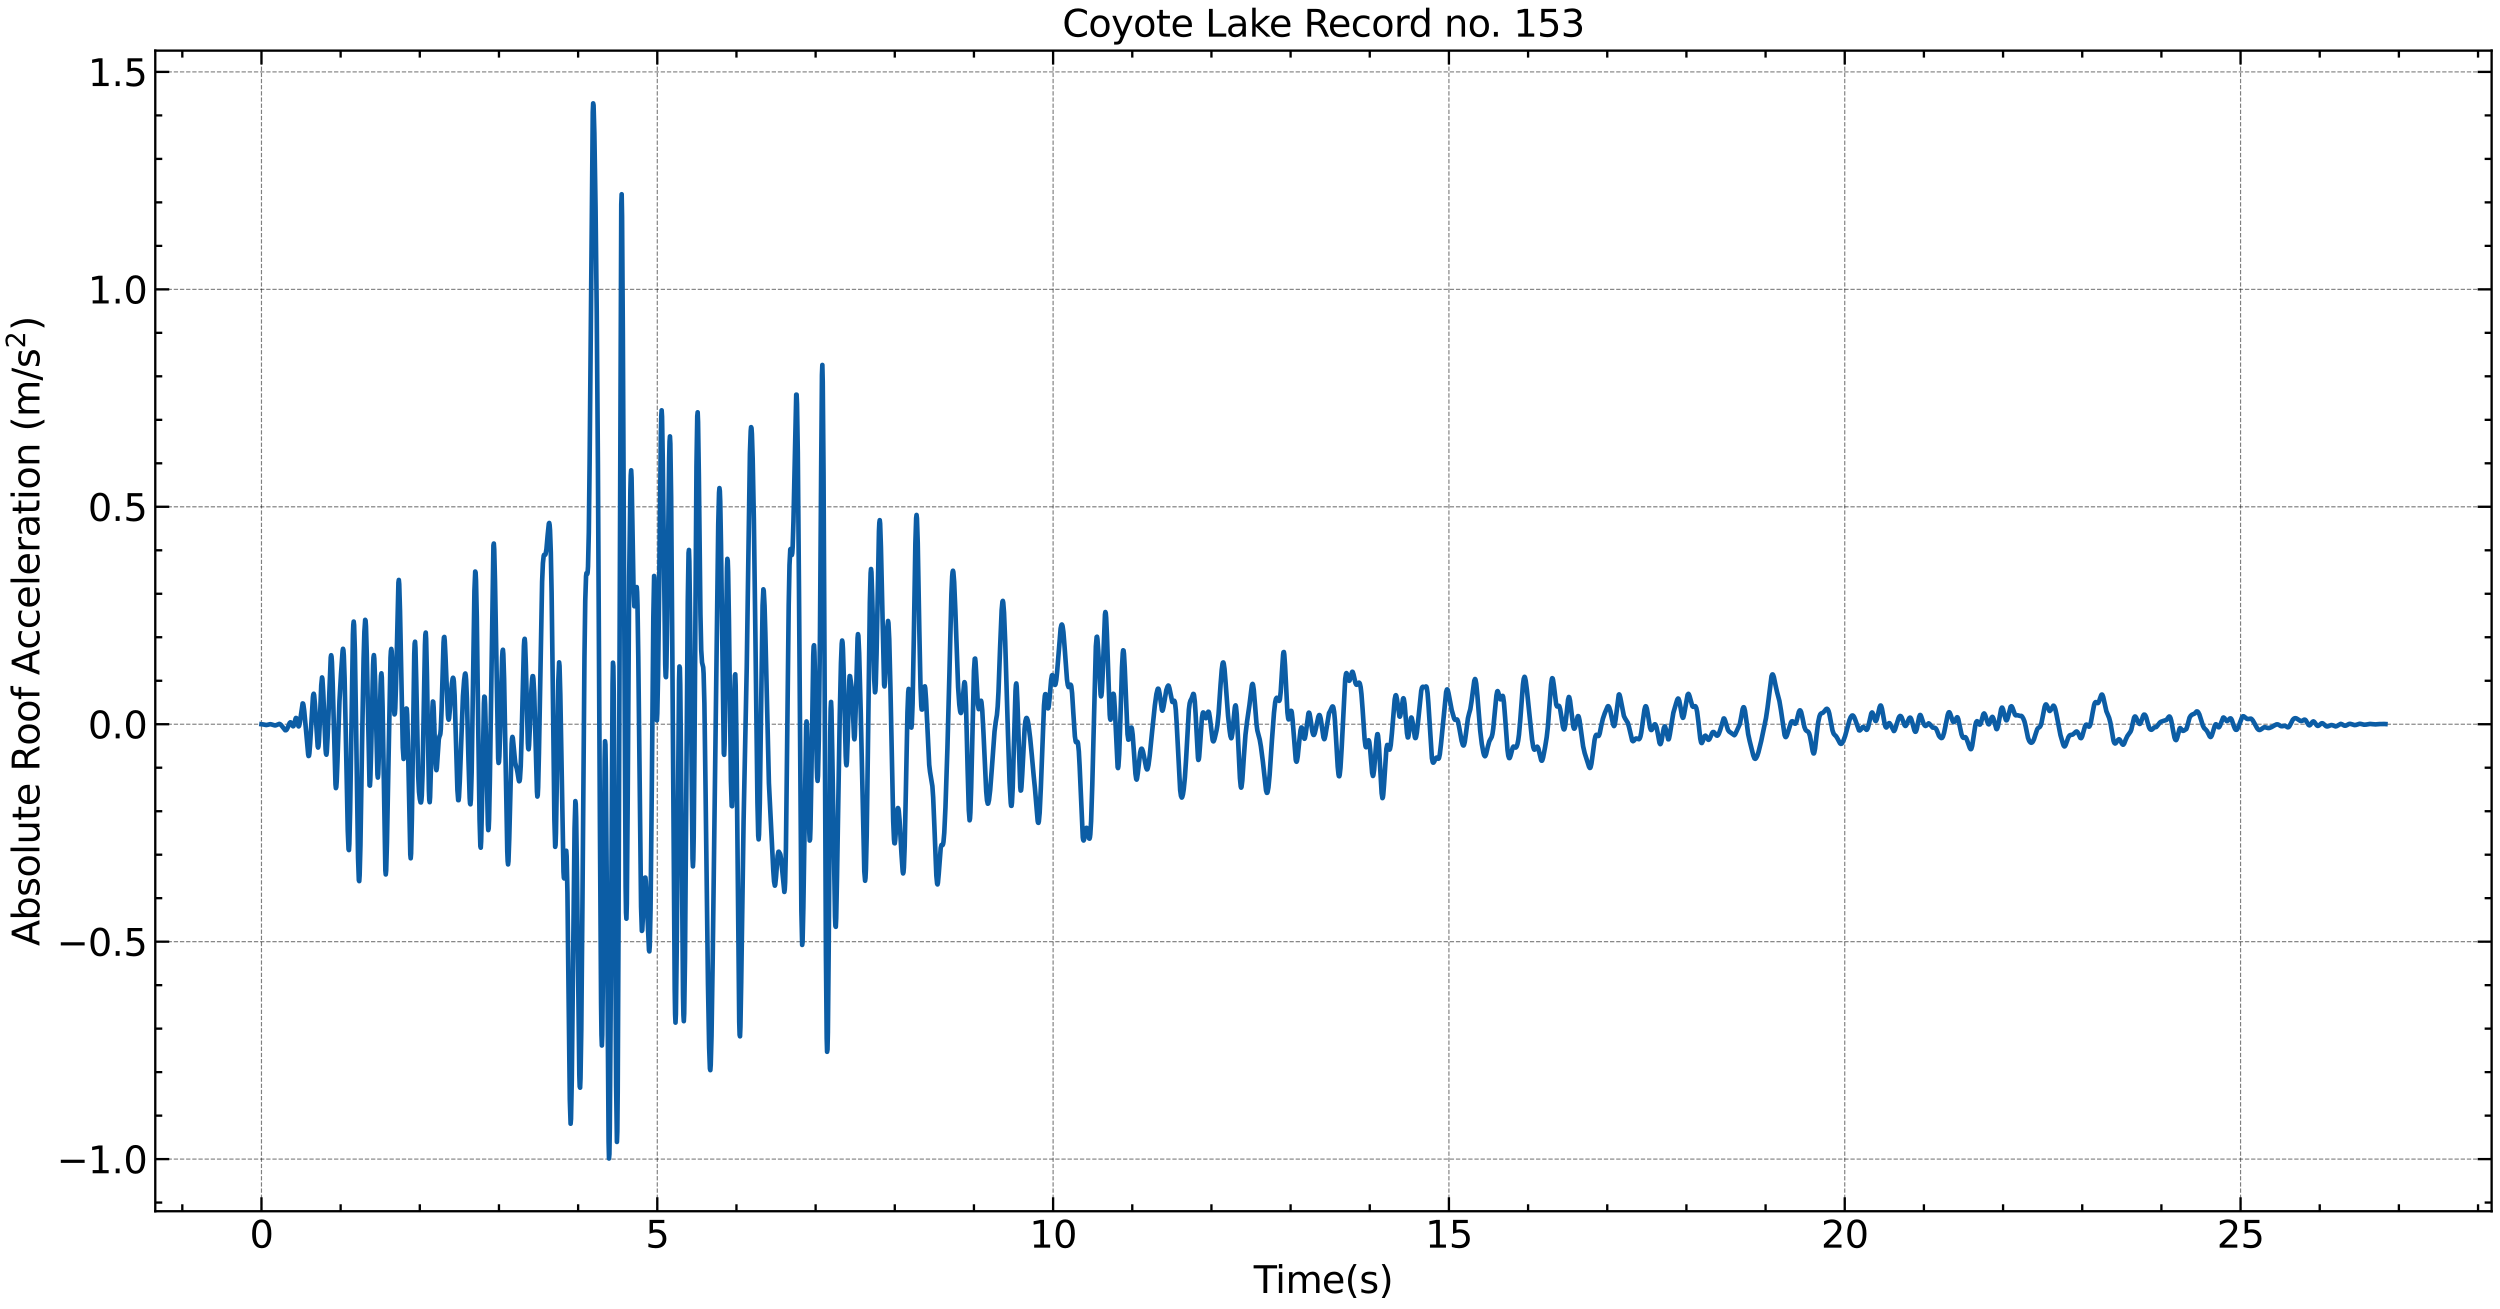 <?xml version="1.0" encoding="utf-8" standalone="no"?>
<!DOCTYPE svg PUBLIC "-//W3C//DTD SVG 1.1//EN"
  "http://www.w3.org/Graphics/SVG/1.1/DTD/svg11.dtd">
<svg xmlns:xlink="http://www.w3.org/1999/xlink" width="1074.753pt" height="562.788pt" viewBox="0 0 1074.753 562.788" xmlns="http://www.w3.org/2000/svg" version="1.1">
 <defs>
  <style type="text/css">*{stroke-linejoin: round; stroke-linecap: butt}</style>
 </defs>
 <g id="figure_1">
  <g id="patch_1">
   <path d="M 0 562.788 
L 1074.753 562.788 
L 1074.753 0 
L 0 0 
z
" style="fill: #ffffff"/>
  </g>
  <g id="axes_1">
   <g id="patch_2">
    <path d="M 66.752 520.717 
L 1071.152 520.717 
L 1071.152 21.758 
L 66.752 21.758 
z
" style="fill: #ffffff"/>
   </g>
   <g id="matplotlib.axis_1">
    <g id="xtick_1">
     <g id="line2d_1">
      <path d="M 112.407 520.717 
L 112.407 21.758 
" clip-path="url(#pb57af1181f)" style="fill: none; stroke-dasharray: 1.85,0.8; stroke-dashoffset: 0; stroke: #000000; stroke-opacity: 0.5; stroke-width: 0.5"/>
     </g>
     <g id="line2d_2">
      <defs>
       <path id="m00afab421e" d="M 0 0 
L 0 -6 
" style="stroke: #000000"/>
      </defs>
      <g>
       <use xlink:href="#m00afab421e" x="112.407" y="520.717" style="stroke: #000000"/>
      </g>
     </g>
     <g id="line2d_3">
      <defs>
       <path id="m16b01c62e6" d="M 0 0 
L 0 6 
" style="stroke: #000000"/>
      </defs>
      <g>
       <use xlink:href="#m16b01c62e6" x="112.407" y="21.758" style="stroke: #000000"/>
      </g>
     </g>
     <g id="text_1">
      <!-- 0 -->
      <g transform="translate(107.317 536.375) scale(0.16 -0.16)">
       <defs>
        <path id="DejaVuSans-30" d="M 2034 4250 
Q 1547 4250 1301 3770 
Q 1056 3291 1056 2328 
Q 1056 1369 1301 889 
Q 1547 409 2034 409 
Q 2525 409 2770 889 
Q 3016 1369 3016 2328 
Q 3016 3291 2770 3770 
Q 2525 4250 2034 4250 
z
M 2034 4750 
Q 2819 4750 3233 4129 
Q 3647 3509 3647 2328 
Q 3647 1150 3233 529 
Q 2819 -91 2034 -91 
Q 1250 -91 836 529 
Q 422 1150 422 2328 
Q 422 3509 836 4129 
Q 1250 4750 2034 4750 
z
" transform="scale(0.016)"/>
       </defs>
       <use xlink:href="#DejaVuSans-30"/>
      </g>
     </g>
    </g>
    <g id="xtick_2">
     <g id="line2d_4">
      <path d="M 282.569 520.717 
L 282.569 21.758 
" clip-path="url(#pb57af1181f)" style="fill: none; stroke-dasharray: 1.85,0.8; stroke-dashoffset: 0; stroke: #000000; stroke-opacity: 0.5; stroke-width: 0.5"/>
     </g>
     <g id="line2d_5">
      <g>
       <use xlink:href="#m00afab421e" x="282.569" y="520.717" style="stroke: #000000"/>
      </g>
     </g>
     <g id="line2d_6">
      <g>
       <use xlink:href="#m16b01c62e6" x="282.569" y="21.758" style="stroke: #000000"/>
      </g>
     </g>
     <g id="text_2">
      <!-- 5 -->
      <g transform="translate(277.479 536.375) scale(0.16 -0.16)">
       <defs>
        <path id="DejaVuSans-35" d="M 691 4666 
L 3169 4666 
L 3169 4134 
L 1269 4134 
L 1269 2991 
Q 1406 3038 1543 3061 
Q 1681 3084 1819 3084 
Q 2600 3084 3056 2656 
Q 3513 2228 3513 1497 
Q 3513 744 3044 326 
Q 2575 -91 1722 -91 
Q 1428 -91 1123 -41 
Q 819 9 494 109 
L 494 744 
Q 775 591 1075 516 
Q 1375 441 1709 441 
Q 2250 441 2565 725 
Q 2881 1009 2881 1497 
Q 2881 1984 2565 2268 
Q 2250 2553 1709 2553 
Q 1456 2553 1204 2497 
Q 953 2441 691 2322 
L 691 4666 
z
" transform="scale(0.016)"/>
       </defs>
       <use xlink:href="#DejaVuSans-35"/>
      </g>
     </g>
    </g>
    <g id="xtick_3">
     <g id="line2d_7">
      <path d="M 452.732 520.717 
L 452.732 21.758 
" clip-path="url(#pb57af1181f)" style="fill: none; stroke-dasharray: 1.85,0.8; stroke-dashoffset: 0; stroke: #000000; stroke-opacity: 0.5; stroke-width: 0.5"/>
     </g>
     <g id="line2d_8">
      <g>
       <use xlink:href="#m00afab421e" x="452.732" y="520.717" style="stroke: #000000"/>
      </g>
     </g>
     <g id="line2d_9">
      <g>
       <use xlink:href="#m16b01c62e6" x="452.732" y="21.758" style="stroke: #000000"/>
      </g>
     </g>
     <g id="text_3">
      <!-- 10 -->
      <g transform="translate(442.552 536.375) scale(0.16 -0.16)">
       <defs>
        <path id="DejaVuSans-31" d="M 794 531 
L 1825 531 
L 1825 4091 
L 703 3866 
L 703 4441 
L 1819 4666 
L 2450 4666 
L 2450 531 
L 3481 531 
L 3481 0 
L 794 0 
L 794 531 
z
" transform="scale(0.016)"/>
       </defs>
       <use xlink:href="#DejaVuSans-31"/>
       <use xlink:href="#DejaVuSans-30" x="63.623"/>
      </g>
     </g>
    </g>
    <g id="xtick_4">
     <g id="line2d_10">
      <path d="M 622.894 520.717 
L 622.894 21.758 
" clip-path="url(#pb57af1181f)" style="fill: none; stroke-dasharray: 1.85,0.8; stroke-dashoffset: 0; stroke: #000000; stroke-opacity: 0.5; stroke-width: 0.5"/>
     </g>
     <g id="line2d_11">
      <g>
       <use xlink:href="#m00afab421e" x="622.894" y="520.717" style="stroke: #000000"/>
      </g>
     </g>
     <g id="line2d_12">
      <g>
       <use xlink:href="#m16b01c62e6" x="622.894" y="21.758" style="stroke: #000000"/>
      </g>
     </g>
     <g id="text_4">
      <!-- 15 -->
      <g transform="translate(612.714 536.375) scale(0.16 -0.16)">
       <use xlink:href="#DejaVuSans-31"/>
       <use xlink:href="#DejaVuSans-35" x="63.623"/>
      </g>
     </g>
    </g>
    <g id="xtick_5">
     <g id="line2d_13">
      <path d="M 793.056 520.717 
L 793.056 21.758 
" clip-path="url(#pb57af1181f)" style="fill: none; stroke-dasharray: 1.85,0.8; stroke-dashoffset: 0; stroke: #000000; stroke-opacity: 0.5; stroke-width: 0.5"/>
     </g>
     <g id="line2d_14">
      <g>
       <use xlink:href="#m00afab421e" x="793.056" y="520.717" style="stroke: #000000"/>
      </g>
     </g>
     <g id="line2d_15">
      <g>
       <use xlink:href="#m16b01c62e6" x="793.056" y="21.758" style="stroke: #000000"/>
      </g>
     </g>
     <g id="text_5">
      <!-- 20 -->
      <g transform="translate(782.876 536.375) scale(0.16 -0.16)">
       <defs>
        <path id="DejaVuSans-32" d="M 1228 531 
L 3431 531 
L 3431 0 
L 469 0 
L 469 531 
Q 828 903 1448 1529 
Q 2069 2156 2228 2338 
Q 2531 2678 2651 2914 
Q 2772 3150 2772 3378 
Q 2772 3750 2511 3984 
Q 2250 4219 1831 4219 
Q 1534 4219 1204 4116 
Q 875 4013 500 3803 
L 500 4441 
Q 881 4594 1212 4672 
Q 1544 4750 1819 4750 
Q 2544 4750 2975 4387 
Q 3406 4025 3406 3419 
Q 3406 3131 3298 2873 
Q 3191 2616 2906 2266 
Q 2828 2175 2409 1742 
Q 1991 1309 1228 531 
z
" transform="scale(0.016)"/>
       </defs>
       <use xlink:href="#DejaVuSans-32"/>
       <use xlink:href="#DejaVuSans-30" x="63.623"/>
      </g>
     </g>
    </g>
    <g id="xtick_6">
     <g id="line2d_16">
      <path d="M 963.219 520.717 
L 963.219 21.758 
" clip-path="url(#pb57af1181f)" style="fill: none; stroke-dasharray: 1.85,0.8; stroke-dashoffset: 0; stroke: #000000; stroke-opacity: 0.5; stroke-width: 0.5"/>
     </g>
     <g id="line2d_17">
      <g>
       <use xlink:href="#m00afab421e" x="963.219" y="520.717" style="stroke: #000000"/>
      </g>
     </g>
     <g id="line2d_18">
      <g>
       <use xlink:href="#m16b01c62e6" x="963.219" y="21.758" style="stroke: #000000"/>
      </g>
     </g>
     <g id="text_6">
      <!-- 25 -->
      <g transform="translate(953.039 536.375) scale(0.16 -0.16)">
       <use xlink:href="#DejaVuSans-32"/>
       <use xlink:href="#DejaVuSans-35" x="63.623"/>
      </g>
     </g>
    </g>
    <g id="xtick_7">
     <g id="line2d_19">
      <defs>
       <path id="m6d665b0bbc" d="M 0 0 
L 0 -3 
" style="stroke: #000000"/>
      </defs>
      <g>
       <use xlink:href="#m6d665b0bbc" x="78.375" y="520.717" style="stroke: #000000"/>
      </g>
     </g>
     <g id="line2d_20">
      <defs>
       <path id="me20ba75f29" d="M 0 0 
L 0 3 
" style="stroke: #000000"/>
      </defs>
      <g>
       <use xlink:href="#me20ba75f29" x="78.375" y="21.758" style="stroke: #000000"/>
      </g>
     </g>
    </g>
    <g id="xtick_8">
     <g id="line2d_21">
      <g>
       <use xlink:href="#m6d665b0bbc" x="146.44" y="520.717" style="stroke: #000000"/>
      </g>
     </g>
     <g id="line2d_22">
      <g>
       <use xlink:href="#me20ba75f29" x="146.44" y="21.758" style="stroke: #000000"/>
      </g>
     </g>
    </g>
    <g id="xtick_9">
     <g id="line2d_23">
      <g>
       <use xlink:href="#m6d665b0bbc" x="180.472" y="520.717" style="stroke: #000000"/>
      </g>
     </g>
     <g id="line2d_24">
      <g>
       <use xlink:href="#me20ba75f29" x="180.472" y="21.758" style="stroke: #000000"/>
      </g>
     </g>
    </g>
    <g id="xtick_10">
     <g id="line2d_25">
      <g>
       <use xlink:href="#m6d665b0bbc" x="214.504" y="520.717" style="stroke: #000000"/>
      </g>
     </g>
     <g id="line2d_26">
      <g>
       <use xlink:href="#me20ba75f29" x="214.504" y="21.758" style="stroke: #000000"/>
      </g>
     </g>
    </g>
    <g id="xtick_11">
     <g id="line2d_27">
      <g>
       <use xlink:href="#m6d665b0bbc" x="248.537" y="520.717" style="stroke: #000000"/>
      </g>
     </g>
     <g id="line2d_28">
      <g>
       <use xlink:href="#me20ba75f29" x="248.537" y="21.758" style="stroke: #000000"/>
      </g>
     </g>
    </g>
    <g id="xtick_12">
     <g id="line2d_29">
      <g>
       <use xlink:href="#m6d665b0bbc" x="316.602" y="520.717" style="stroke: #000000"/>
      </g>
     </g>
     <g id="line2d_30">
      <g>
       <use xlink:href="#me20ba75f29" x="316.602" y="21.758" style="stroke: #000000"/>
      </g>
     </g>
    </g>
    <g id="xtick_13">
     <g id="line2d_31">
      <g>
       <use xlink:href="#m6d665b0bbc" x="350.634" y="520.717" style="stroke: #000000"/>
      </g>
     </g>
     <g id="line2d_32">
      <g>
       <use xlink:href="#me20ba75f29" x="350.634" y="21.758" style="stroke: #000000"/>
      </g>
     </g>
    </g>
    <g id="xtick_14">
     <g id="line2d_33">
      <g>
       <use xlink:href="#m6d665b0bbc" x="384.667" y="520.717" style="stroke: #000000"/>
      </g>
     </g>
     <g id="line2d_34">
      <g>
       <use xlink:href="#me20ba75f29" x="384.667" y="21.758" style="stroke: #000000"/>
      </g>
     </g>
    </g>
    <g id="xtick_15">
     <g id="line2d_35">
      <g>
       <use xlink:href="#m6d665b0bbc" x="418.699" y="520.717" style="stroke: #000000"/>
      </g>
     </g>
     <g id="line2d_36">
      <g>
       <use xlink:href="#me20ba75f29" x="418.699" y="21.758" style="stroke: #000000"/>
      </g>
     </g>
    </g>
    <g id="xtick_16">
     <g id="line2d_37">
      <g>
       <use xlink:href="#m6d665b0bbc" x="486.764" y="520.717" style="stroke: #000000"/>
      </g>
     </g>
     <g id="line2d_38">
      <g>
       <use xlink:href="#me20ba75f29" x="486.764" y="21.758" style="stroke: #000000"/>
      </g>
     </g>
    </g>
    <g id="xtick_17">
     <g id="line2d_39">
      <g>
       <use xlink:href="#m6d665b0bbc" x="520.797" y="520.717" style="stroke: #000000"/>
      </g>
     </g>
     <g id="line2d_40">
      <g>
       <use xlink:href="#me20ba75f29" x="520.797" y="21.758" style="stroke: #000000"/>
      </g>
     </g>
    </g>
    <g id="xtick_18">
     <g id="line2d_41">
      <g>
       <use xlink:href="#m6d665b0bbc" x="554.829" y="520.717" style="stroke: #000000"/>
      </g>
     </g>
     <g id="line2d_42">
      <g>
       <use xlink:href="#me20ba75f29" x="554.829" y="21.758" style="stroke: #000000"/>
      </g>
     </g>
    </g>
    <g id="xtick_19">
     <g id="line2d_43">
      <g>
       <use xlink:href="#m6d665b0bbc" x="588.861" y="520.717" style="stroke: #000000"/>
      </g>
     </g>
     <g id="line2d_44">
      <g>
       <use xlink:href="#me20ba75f29" x="588.861" y="21.758" style="stroke: #000000"/>
      </g>
     </g>
    </g>
    <g id="xtick_20">
     <g id="line2d_45">
      <g>
       <use xlink:href="#m6d665b0bbc" x="656.926" y="520.717" style="stroke: #000000"/>
      </g>
     </g>
     <g id="line2d_46">
      <g>
       <use xlink:href="#me20ba75f29" x="656.926" y="21.758" style="stroke: #000000"/>
      </g>
     </g>
    </g>
    <g id="xtick_21">
     <g id="line2d_47">
      <g>
       <use xlink:href="#m6d665b0bbc" x="690.959" y="520.717" style="stroke: #000000"/>
      </g>
     </g>
     <g id="line2d_48">
      <g>
       <use xlink:href="#me20ba75f29" x="690.959" y="21.758" style="stroke: #000000"/>
      </g>
     </g>
    </g>
    <g id="xtick_22">
     <g id="line2d_49">
      <g>
       <use xlink:href="#m6d665b0bbc" x="724.991" y="520.717" style="stroke: #000000"/>
      </g>
     </g>
     <g id="line2d_50">
      <g>
       <use xlink:href="#me20ba75f29" x="724.991" y="21.758" style="stroke: #000000"/>
      </g>
     </g>
    </g>
    <g id="xtick_23">
     <g id="line2d_51">
      <g>
       <use xlink:href="#m6d665b0bbc" x="759.024" y="520.717" style="stroke: #000000"/>
      </g>
     </g>
     <g id="line2d_52">
      <g>
       <use xlink:href="#me20ba75f29" x="759.024" y="21.758" style="stroke: #000000"/>
      </g>
     </g>
    </g>
    <g id="xtick_24">
     <g id="line2d_53">
      <g>
       <use xlink:href="#m6d665b0bbc" x="827.089" y="520.717" style="stroke: #000000"/>
      </g>
     </g>
     <g id="line2d_54">
      <g>
       <use xlink:href="#me20ba75f29" x="827.089" y="21.758" style="stroke: #000000"/>
      </g>
     </g>
    </g>
    <g id="xtick_25">
     <g id="line2d_55">
      <g>
       <use xlink:href="#m6d665b0bbc" x="861.121" y="520.717" style="stroke: #000000"/>
      </g>
     </g>
     <g id="line2d_56">
      <g>
       <use xlink:href="#me20ba75f29" x="861.121" y="21.758" style="stroke: #000000"/>
      </g>
     </g>
    </g>
    <g id="xtick_26">
     <g id="line2d_57">
      <g>
       <use xlink:href="#m6d665b0bbc" x="895.154" y="520.717" style="stroke: #000000"/>
      </g>
     </g>
     <g id="line2d_58">
      <g>
       <use xlink:href="#me20ba75f29" x="895.154" y="21.758" style="stroke: #000000"/>
      </g>
     </g>
    </g>
    <g id="xtick_27">
     <g id="line2d_59">
      <g>
       <use xlink:href="#m6d665b0bbc" x="929.186" y="520.717" style="stroke: #000000"/>
      </g>
     </g>
     <g id="line2d_60">
      <g>
       <use xlink:href="#me20ba75f29" x="929.186" y="21.758" style="stroke: #000000"/>
      </g>
     </g>
    </g>
    <g id="xtick_28">
     <g id="line2d_61">
      <g>
       <use xlink:href="#m6d665b0bbc" x="997.251" y="520.717" style="stroke: #000000"/>
      </g>
     </g>
     <g id="line2d_62">
      <g>
       <use xlink:href="#me20ba75f29" x="997.251" y="21.758" style="stroke: #000000"/>
      </g>
     </g>
    </g>
    <g id="xtick_29">
     <g id="line2d_63">
      <g>
       <use xlink:href="#m6d665b0bbc" x="1031.283" y="520.717" style="stroke: #000000"/>
      </g>
     </g>
     <g id="line2d_64">
      <g>
       <use xlink:href="#me20ba75f29" x="1031.283" y="21.758" style="stroke: #000000"/>
      </g>
     </g>
    </g>
    <g id="xtick_30">
     <g id="line2d_65">
      <g>
       <use xlink:href="#m6d665b0bbc" x="1065.316" y="520.717" style="stroke: #000000"/>
      </g>
     </g>
     <g id="line2d_66">
      <g>
       <use xlink:href="#me20ba75f29" x="1065.316" y="21.758" style="stroke: #000000"/>
      </g>
     </g>
    </g>
    <g id="text_7">
     <!-- Time(s) -->
     <g transform="translate(538.969 555.86) scale(0.16 -0.16)">
      <defs>
       <path id="DejaVuSans-54" d="M -19 4666 
L 3928 4666 
L 3928 4134 
L 2272 4134 
L 2272 0 
L 1638 0 
L 1638 4134 
L -19 4134 
L -19 4666 
z
" transform="scale(0.016)"/>
       <path id="DejaVuSans-69" d="M 603 3500 
L 1178 3500 
L 1178 0 
L 603 0 
L 603 3500 
z
M 603 4863 
L 1178 4863 
L 1178 4134 
L 603 4134 
L 603 4863 
z
" transform="scale(0.016)"/>
       <path id="DejaVuSans-6d" d="M 3328 2828 
Q 3544 3216 3844 3400 
Q 4144 3584 4550 3584 
Q 5097 3584 5394 3201 
Q 5691 2819 5691 2113 
L 5691 0 
L 5113 0 
L 5113 2094 
Q 5113 2597 4934 2840 
Q 4756 3084 4391 3084 
Q 3944 3084 3684 2787 
Q 3425 2491 3425 1978 
L 3425 0 
L 2847 0 
L 2847 2094 
Q 2847 2600 2669 2842 
Q 2491 3084 2119 3084 
Q 1678 3084 1418 2786 
Q 1159 2488 1159 1978 
L 1159 0 
L 581 0 
L 581 3500 
L 1159 3500 
L 1159 2956 
Q 1356 3278 1631 3431 
Q 1906 3584 2284 3584 
Q 2666 3584 2933 3390 
Q 3200 3197 3328 2828 
z
" transform="scale(0.016)"/>
       <path id="DejaVuSans-65" d="M 3597 1894 
L 3597 1613 
L 953 1613 
Q 991 1019 1311 708 
Q 1631 397 2203 397 
Q 2534 397 2845 478 
Q 3156 559 3463 722 
L 3463 178 
Q 3153 47 2828 -22 
Q 2503 -91 2169 -91 
Q 1331 -91 842 396 
Q 353 884 353 1716 
Q 353 2575 817 3079 
Q 1281 3584 2069 3584 
Q 2775 3584 3186 3129 
Q 3597 2675 3597 1894 
z
M 3022 2063 
Q 3016 2534 2758 2815 
Q 2500 3097 2075 3097 
Q 1594 3097 1305 2825 
Q 1016 2553 972 2059 
L 3022 2063 
z
" transform="scale(0.016)"/>
       <path id="DejaVuSans-28" d="M 1984 4856 
Q 1566 4138 1362 3434 
Q 1159 2731 1159 2009 
Q 1159 1288 1364 580 
Q 1569 -128 1984 -844 
L 1484 -844 
Q 1016 -109 783 600 
Q 550 1309 550 2009 
Q 550 2706 781 3412 
Q 1013 4119 1484 4856 
L 1984 4856 
z
" transform="scale(0.016)"/>
       <path id="DejaVuSans-73" d="M 2834 3397 
L 2834 2853 
Q 2591 2978 2328 3040 
Q 2066 3103 1784 3103 
Q 1356 3103 1142 2972 
Q 928 2841 928 2578 
Q 928 2378 1081 2264 
Q 1234 2150 1697 2047 
L 1894 2003 
Q 2506 1872 2764 1633 
Q 3022 1394 3022 966 
Q 3022 478 2636 193 
Q 2250 -91 1575 -91 
Q 1294 -91 989 -36 
Q 684 19 347 128 
L 347 722 
Q 666 556 975 473 
Q 1284 391 1588 391 
Q 1994 391 2212 530 
Q 2431 669 2431 922 
Q 2431 1156 2273 1281 
Q 2116 1406 1581 1522 
L 1381 1569 
Q 847 1681 609 1914 
Q 372 2147 372 2553 
Q 372 3047 722 3315 
Q 1072 3584 1716 3584 
Q 2034 3584 2315 3537 
Q 2597 3491 2834 3397 
z
" transform="scale(0.016)"/>
       <path id="DejaVuSans-29" d="M 513 4856 
L 1013 4856 
Q 1481 4119 1714 3412 
Q 1947 2706 1947 2009 
Q 1947 1309 1714 600 
Q 1481 -109 1013 -844 
L 513 -844 
Q 928 -128 1133 580 
Q 1338 1288 1338 2009 
Q 1338 2731 1133 3434 
Q 928 4138 513 4856 
z
" transform="scale(0.016)"/>
      </defs>
      <use xlink:href="#DejaVuSans-54"/>
      <use xlink:href="#DejaVuSans-69" x="57.959"/>
      <use xlink:href="#DejaVuSans-6d" x="85.742"/>
      <use xlink:href="#DejaVuSans-65" x="183.154"/>
      <use xlink:href="#DejaVuSans-28" x="244.678"/>
      <use xlink:href="#DejaVuSans-73" x="283.691"/>
      <use xlink:href="#DejaVuSans-29" x="335.791"/>
     </g>
    </g>
   </g>
   <g id="matplotlib.axis_2">
    <g id="ytick_1">
     <g id="line2d_67">
      <path d="M 66.752 498.301 
L 1071.152 498.301 
" clip-path="url(#pb57af1181f)" style="fill: none; stroke-dasharray: 1.85,0.8; stroke-dashoffset: 0; stroke: #000000; stroke-opacity: 0.5; stroke-width: 0.5"/>
     </g>
     <g id="line2d_68">
      <defs>
       <path id="mec145e73c8" d="M 0 0 
L 6 0 
" style="stroke: #000000"/>
      </defs>
      <g>
       <use xlink:href="#mec145e73c8" x="66.752" y="498.301" style="stroke: #000000"/>
      </g>
     </g>
     <g id="line2d_69">
      <defs>
       <path id="m75cebcb195" d="M 0 0 
L -6 0 
" style="stroke: #000000"/>
      </defs>
      <g>
       <use xlink:href="#m75cebcb195" x="1071.152" y="498.301" style="stroke: #000000"/>
      </g>
     </g>
     <g id="text_8">
      <!-- −1.0 -->
      <g transform="translate(24.4 504.38) scale(0.16 -0.16)">
       <defs>
        <path id="DejaVuSans-2212" d="M 678 2272 
L 4684 2272 
L 4684 1741 
L 678 1741 
L 678 2272 
z
" transform="scale(0.016)"/>
        <path id="DejaVuSans-2e" d="M 684 794 
L 1344 794 
L 1344 0 
L 684 0 
L 684 794 
z
" transform="scale(0.016)"/>
       </defs>
       <use xlink:href="#DejaVuSans-2212"/>
       <use xlink:href="#DejaVuSans-31" x="83.789"/>
       <use xlink:href="#DejaVuSans-2e" x="147.412"/>
       <use xlink:href="#DejaVuSans-30" x="179.199"/>
      </g>
     </g>
    </g>
    <g id="ytick_2">
     <g id="line2d_70">
      <path d="M 66.752 404.824 
L 1071.152 404.824 
" clip-path="url(#pb57af1181f)" style="fill: none; stroke-dasharray: 1.85,0.8; stroke-dashoffset: 0; stroke: #000000; stroke-opacity: 0.5; stroke-width: 0.5"/>
     </g>
     <g id="line2d_71">
      <g>
       <use xlink:href="#mec145e73c8" x="66.752" y="404.824" style="stroke: #000000"/>
      </g>
     </g>
     <g id="line2d_72">
      <g>
       <use xlink:href="#m75cebcb195" x="1071.152" y="404.824" style="stroke: #000000"/>
      </g>
     </g>
     <g id="text_9">
      <!-- −0.5 -->
      <g transform="translate(24.4 410.903) scale(0.16 -0.16)">
       <use xlink:href="#DejaVuSans-2212"/>
       <use xlink:href="#DejaVuSans-30" x="83.789"/>
       <use xlink:href="#DejaVuSans-2e" x="147.412"/>
       <use xlink:href="#DejaVuSans-35" x="179.199"/>
      </g>
     </g>
    </g>
    <g id="ytick_3">
     <g id="line2d_73">
      <path d="M 66.752 311.347 
L 1071.152 311.347 
" clip-path="url(#pb57af1181f)" style="fill: none; stroke-dasharray: 1.85,0.8; stroke-dashoffset: 0; stroke: #000000; stroke-opacity: 0.5; stroke-width: 0.5"/>
     </g>
     <g id="line2d_74">
      <g>
       <use xlink:href="#mec145e73c8" x="66.752" y="311.347" style="stroke: #000000"/>
      </g>
     </g>
     <g id="line2d_75">
      <g>
       <use xlink:href="#m75cebcb195" x="1071.152" y="311.347" style="stroke: #000000"/>
      </g>
     </g>
     <g id="text_10">
      <!-- 0.0 -->
      <g transform="translate(37.807 317.426) scale(0.16 -0.16)">
       <use xlink:href="#DejaVuSans-30"/>
       <use xlink:href="#DejaVuSans-2e" x="63.623"/>
       <use xlink:href="#DejaVuSans-30" x="95.41"/>
      </g>
     </g>
    </g>
    <g id="ytick_4">
     <g id="line2d_76">
      <path d="M 66.752 217.87 
L 1071.152 217.87 
" clip-path="url(#pb57af1181f)" style="fill: none; stroke-dasharray: 1.85,0.8; stroke-dashoffset: 0; stroke: #000000; stroke-opacity: 0.5; stroke-width: 0.5"/>
     </g>
     <g id="line2d_77">
      <g>
       <use xlink:href="#mec145e73c8" x="66.752" y="217.87" style="stroke: #000000"/>
      </g>
     </g>
     <g id="line2d_78">
      <g>
       <use xlink:href="#m75cebcb195" x="1071.152" y="217.87" style="stroke: #000000"/>
      </g>
     </g>
     <g id="text_11">
      <!-- 0.5 -->
      <g transform="translate(37.807 223.949) scale(0.16 -0.16)">
       <use xlink:href="#DejaVuSans-30"/>
       <use xlink:href="#DejaVuSans-2e" x="63.623"/>
       <use xlink:href="#DejaVuSans-35" x="95.41"/>
      </g>
     </g>
    </g>
    <g id="ytick_5">
     <g id="line2d_79">
      <path d="M 66.752 124.393 
L 1071.152 124.393 
" clip-path="url(#pb57af1181f)" style="fill: none; stroke-dasharray: 1.85,0.8; stroke-dashoffset: 0; stroke: #000000; stroke-opacity: 0.5; stroke-width: 0.5"/>
     </g>
     <g id="line2d_80">
      <g>
       <use xlink:href="#mec145e73c8" x="66.752" y="124.393" style="stroke: #000000"/>
      </g>
     </g>
     <g id="line2d_81">
      <g>
       <use xlink:href="#m75cebcb195" x="1071.152" y="124.393" style="stroke: #000000"/>
      </g>
     </g>
     <g id="text_12">
      <!-- 1.0 -->
      <g transform="translate(37.807 130.472) scale(0.16 -0.16)">
       <use xlink:href="#DejaVuSans-31"/>
       <use xlink:href="#DejaVuSans-2e" x="63.623"/>
       <use xlink:href="#DejaVuSans-30" x="95.41"/>
      </g>
     </g>
    </g>
    <g id="ytick_6">
     <g id="line2d_82">
      <path d="M 66.752 30.916 
L 1071.152 30.916 
" clip-path="url(#pb57af1181f)" style="fill: none; stroke-dasharray: 1.85,0.8; stroke-dashoffset: 0; stroke: #000000; stroke-opacity: 0.5; stroke-width: 0.5"/>
     </g>
     <g id="line2d_83">
      <g>
       <use xlink:href="#mec145e73c8" x="66.752" y="30.916" style="stroke: #000000"/>
      </g>
     </g>
     <g id="line2d_84">
      <g>
       <use xlink:href="#m75cebcb195" x="1071.152" y="30.916" style="stroke: #000000"/>
      </g>
     </g>
     <g id="text_13">
      <!-- 1.5 -->
      <g transform="translate(37.807 36.995) scale(0.16 -0.16)">
       <use xlink:href="#DejaVuSans-31"/>
       <use xlink:href="#DejaVuSans-2e" x="63.623"/>
       <use xlink:href="#DejaVuSans-35" x="95.41"/>
      </g>
     </g>
    </g>
    <g id="ytick_7">
     <g id="line2d_85">
      <defs>
       <path id="ma9a88b0027" d="M 0 0 
L 3 0 
" style="stroke: #000000"/>
      </defs>
      <g>
       <use xlink:href="#ma9a88b0027" x="66.752" y="516.997" style="stroke: #000000"/>
      </g>
     </g>
     <g id="line2d_86">
      <defs>
       <path id="m5640aa19f2" d="M 0 0 
L -3 0 
" style="stroke: #000000"/>
      </defs>
      <g>
       <use xlink:href="#m5640aa19f2" x="1071.152" y="516.997" style="stroke: #000000"/>
      </g>
     </g>
    </g>
    <g id="ytick_8">
     <g id="line2d_87">
      <g>
       <use xlink:href="#ma9a88b0027" x="66.752" y="479.606" style="stroke: #000000"/>
      </g>
     </g>
     <g id="line2d_88">
      <g>
       <use xlink:href="#m5640aa19f2" x="1071.152" y="479.606" style="stroke: #000000"/>
      </g>
     </g>
    </g>
    <g id="ytick_9">
     <g id="line2d_89">
      <g>
       <use xlink:href="#ma9a88b0027" x="66.752" y="460.911" style="stroke: #000000"/>
      </g>
     </g>
     <g id="line2d_90">
      <g>
       <use xlink:href="#m5640aa19f2" x="1071.152" y="460.911" style="stroke: #000000"/>
      </g>
     </g>
    </g>
    <g id="ytick_10">
     <g id="line2d_91">
      <g>
       <use xlink:href="#ma9a88b0027" x="66.752" y="442.215" style="stroke: #000000"/>
      </g>
     </g>
     <g id="line2d_92">
      <g>
       <use xlink:href="#m5640aa19f2" x="1071.152" y="442.215" style="stroke: #000000"/>
      </g>
     </g>
    </g>
    <g id="ytick_11">
     <g id="line2d_93">
      <g>
       <use xlink:href="#ma9a88b0027" x="66.752" y="423.52" style="stroke: #000000"/>
      </g>
     </g>
     <g id="line2d_94">
      <g>
       <use xlink:href="#m5640aa19f2" x="1071.152" y="423.52" style="stroke: #000000"/>
      </g>
     </g>
    </g>
    <g id="ytick_12">
     <g id="line2d_95">
      <g>
       <use xlink:href="#ma9a88b0027" x="66.752" y="386.129" style="stroke: #000000"/>
      </g>
     </g>
     <g id="line2d_96">
      <g>
       <use xlink:href="#m5640aa19f2" x="1071.152" y="386.129" style="stroke: #000000"/>
      </g>
     </g>
    </g>
    <g id="ytick_13">
     <g id="line2d_97">
      <g>
       <use xlink:href="#ma9a88b0027" x="66.752" y="367.434" style="stroke: #000000"/>
      </g>
     </g>
     <g id="line2d_98">
      <g>
       <use xlink:href="#m5640aa19f2" x="1071.152" y="367.434" style="stroke: #000000"/>
      </g>
     </g>
    </g>
    <g id="ytick_14">
     <g id="line2d_99">
      <g>
       <use xlink:href="#ma9a88b0027" x="66.752" y="348.738" style="stroke: #000000"/>
      </g>
     </g>
     <g id="line2d_100">
      <g>
       <use xlink:href="#m5640aa19f2" x="1071.152" y="348.738" style="stroke: #000000"/>
      </g>
     </g>
    </g>
    <g id="ytick_15">
     <g id="line2d_101">
      <g>
       <use xlink:href="#ma9a88b0027" x="66.752" y="330.043" style="stroke: #000000"/>
      </g>
     </g>
     <g id="line2d_102">
      <g>
       <use xlink:href="#m5640aa19f2" x="1071.152" y="330.043" style="stroke: #000000"/>
      </g>
     </g>
    </g>
    <g id="ytick_16">
     <g id="line2d_103">
      <g>
       <use xlink:href="#ma9a88b0027" x="66.752" y="292.652" style="stroke: #000000"/>
      </g>
     </g>
     <g id="line2d_104">
      <g>
       <use xlink:href="#m5640aa19f2" x="1071.152" y="292.652" style="stroke: #000000"/>
      </g>
     </g>
    </g>
    <g id="ytick_17">
     <g id="line2d_105">
      <g>
       <use xlink:href="#ma9a88b0027" x="66.752" y="273.957" style="stroke: #000000"/>
      </g>
     </g>
     <g id="line2d_106">
      <g>
       <use xlink:href="#m5640aa19f2" x="1071.152" y="273.957" style="stroke: #000000"/>
      </g>
     </g>
    </g>
    <g id="ytick_18">
     <g id="line2d_107">
      <g>
       <use xlink:href="#ma9a88b0027" x="66.752" y="255.261" style="stroke: #000000"/>
      </g>
     </g>
     <g id="line2d_108">
      <g>
       <use xlink:href="#m5640aa19f2" x="1071.152" y="255.261" style="stroke: #000000"/>
      </g>
     </g>
    </g>
    <g id="ytick_19">
     <g id="line2d_109">
      <g>
       <use xlink:href="#ma9a88b0027" x="66.752" y="236.566" style="stroke: #000000"/>
      </g>
     </g>
     <g id="line2d_110">
      <g>
       <use xlink:href="#m5640aa19f2" x="1071.152" y="236.566" style="stroke: #000000"/>
      </g>
     </g>
    </g>
    <g id="ytick_20">
     <g id="line2d_111">
      <g>
       <use xlink:href="#ma9a88b0027" x="66.752" y="199.175" style="stroke: #000000"/>
      </g>
     </g>
     <g id="line2d_112">
      <g>
       <use xlink:href="#m5640aa19f2" x="1071.152" y="199.175" style="stroke: #000000"/>
      </g>
     </g>
    </g>
    <g id="ytick_21">
     <g id="line2d_113">
      <g>
       <use xlink:href="#ma9a88b0027" x="66.752" y="180.48" style="stroke: #000000"/>
      </g>
     </g>
     <g id="line2d_114">
      <g>
       <use xlink:href="#m5640aa19f2" x="1071.152" y="180.48" style="stroke: #000000"/>
      </g>
     </g>
    </g>
    <g id="ytick_22">
     <g id="line2d_115">
      <g>
       <use xlink:href="#ma9a88b0027" x="66.752" y="161.784" style="stroke: #000000"/>
      </g>
     </g>
     <g id="line2d_116">
      <g>
       <use xlink:href="#m5640aa19f2" x="1071.152" y="161.784" style="stroke: #000000"/>
      </g>
     </g>
    </g>
    <g id="ytick_23">
     <g id="line2d_117">
      <g>
       <use xlink:href="#ma9a88b0027" x="66.752" y="143.089" style="stroke: #000000"/>
      </g>
     </g>
     <g id="line2d_118">
      <g>
       <use xlink:href="#m5640aa19f2" x="1071.152" y="143.089" style="stroke: #000000"/>
      </g>
     </g>
    </g>
    <g id="ytick_24">
     <g id="line2d_119">
      <g>
       <use xlink:href="#ma9a88b0027" x="66.752" y="105.698" style="stroke: #000000"/>
      </g>
     </g>
     <g id="line2d_120">
      <g>
       <use xlink:href="#m5640aa19f2" x="1071.152" y="105.698" style="stroke: #000000"/>
      </g>
     </g>
    </g>
    <g id="ytick_25">
     <g id="line2d_121">
      <g>
       <use xlink:href="#ma9a88b0027" x="66.752" y="87.003" style="stroke: #000000"/>
      </g>
     </g>
     <g id="line2d_122">
      <g>
       <use xlink:href="#m5640aa19f2" x="1071.152" y="87.003" style="stroke: #000000"/>
      </g>
     </g>
    </g>
    <g id="ytick_26">
     <g id="line2d_123">
      <g>
       <use xlink:href="#ma9a88b0027" x="66.752" y="68.307" style="stroke: #000000"/>
      </g>
     </g>
     <g id="line2d_124">
      <g>
       <use xlink:href="#m5640aa19f2" x="1071.152" y="68.307" style="stroke: #000000"/>
      </g>
     </g>
    </g>
    <g id="ytick_27">
     <g id="line2d_125">
      <g>
       <use xlink:href="#ma9a88b0027" x="66.752" y="49.612" style="stroke: #000000"/>
      </g>
     </g>
     <g id="line2d_126">
      <g>
       <use xlink:href="#m5640aa19f2" x="1071.152" y="49.612" style="stroke: #000000"/>
      </g>
     </g>
    </g>
    <g id="text_14">
     <!-- Absolute Roof Acceleration (m/s$^2$) -->
     <g transform="translate(17.073 406.678) rotate(-90) scale(0.16 -0.16)">
      <defs>
       <path id="DejaVuSans-41" d="M 2188 4044 
L 1331 1722 
L 3047 1722 
L 2188 4044 
z
M 1831 4666 
L 2547 4666 
L 4325 0 
L 3669 0 
L 3244 1197 
L 1141 1197 
L 716 0 
L 50 0 
L 1831 4666 
z
" transform="scale(0.016)"/>
       <path id="DejaVuSans-62" d="M 3116 1747 
Q 3116 2381 2855 2742 
Q 2594 3103 2138 3103 
Q 1681 3103 1420 2742 
Q 1159 2381 1159 1747 
Q 1159 1113 1420 752 
Q 1681 391 2138 391 
Q 2594 391 2855 752 
Q 3116 1113 3116 1747 
z
M 1159 2969 
Q 1341 3281 1617 3432 
Q 1894 3584 2278 3584 
Q 2916 3584 3314 3078 
Q 3713 2572 3713 1747 
Q 3713 922 3314 415 
Q 2916 -91 2278 -91 
Q 1894 -91 1617 61 
Q 1341 213 1159 525 
L 1159 0 
L 581 0 
L 581 4863 
L 1159 4863 
L 1159 2969 
z
" transform="scale(0.016)"/>
       <path id="DejaVuSans-6f" d="M 1959 3097 
Q 1497 3097 1228 2736 
Q 959 2375 959 1747 
Q 959 1119 1226 758 
Q 1494 397 1959 397 
Q 2419 397 2687 759 
Q 2956 1122 2956 1747 
Q 2956 2369 2687 2733 
Q 2419 3097 1959 3097 
z
M 1959 3584 
Q 2709 3584 3137 3096 
Q 3566 2609 3566 1747 
Q 3566 888 3137 398 
Q 2709 -91 1959 -91 
Q 1206 -91 779 398 
Q 353 888 353 1747 
Q 353 2609 779 3096 
Q 1206 3584 1959 3584 
z
" transform="scale(0.016)"/>
       <path id="DejaVuSans-6c" d="M 603 4863 
L 1178 4863 
L 1178 0 
L 603 0 
L 603 4863 
z
" transform="scale(0.016)"/>
       <path id="DejaVuSans-75" d="M 544 1381 
L 544 3500 
L 1119 3500 
L 1119 1403 
Q 1119 906 1312 657 
Q 1506 409 1894 409 
Q 2359 409 2629 706 
Q 2900 1003 2900 1516 
L 2900 3500 
L 3475 3500 
L 3475 0 
L 2900 0 
L 2900 538 
Q 2691 219 2414 64 
Q 2138 -91 1772 -91 
Q 1169 -91 856 284 
Q 544 659 544 1381 
z
M 1991 3584 
L 1991 3584 
z
" transform="scale(0.016)"/>
       <path id="DejaVuSans-74" d="M 1172 4494 
L 1172 3500 
L 2356 3500 
L 2356 3053 
L 1172 3053 
L 1172 1153 
Q 1172 725 1289 603 
Q 1406 481 1766 481 
L 2356 481 
L 2356 0 
L 1766 0 
Q 1100 0 847 248 
Q 594 497 594 1153 
L 594 3053 
L 172 3053 
L 172 3500 
L 594 3500 
L 594 4494 
L 1172 4494 
z
" transform="scale(0.016)"/>
       <path id="DejaVuSans-20" transform="scale(0.016)"/>
       <path id="DejaVuSans-52" d="M 2841 2188 
Q 3044 2119 3236 1894 
Q 3428 1669 3622 1275 
L 4263 0 
L 3584 0 
L 2988 1197 
Q 2756 1666 2539 1819 
Q 2322 1972 1947 1972 
L 1259 1972 
L 1259 0 
L 628 0 
L 628 4666 
L 2053 4666 
Q 2853 4666 3247 4331 
Q 3641 3997 3641 3322 
Q 3641 2881 3436 2590 
Q 3231 2300 2841 2188 
z
M 1259 4147 
L 1259 2491 
L 2053 2491 
Q 2509 2491 2742 2702 
Q 2975 2913 2975 3322 
Q 2975 3731 2742 3939 
Q 2509 4147 2053 4147 
L 1259 4147 
z
" transform="scale(0.016)"/>
       <path id="DejaVuSans-66" d="M 2375 4863 
L 2375 4384 
L 1825 4384 
Q 1516 4384 1395 4259 
Q 1275 4134 1275 3809 
L 1275 3500 
L 2222 3500 
L 2222 3053 
L 1275 3053 
L 1275 0 
L 697 0 
L 697 3053 
L 147 3053 
L 147 3500 
L 697 3500 
L 697 3744 
Q 697 4328 969 4595 
Q 1241 4863 1831 4863 
L 2375 4863 
z
" transform="scale(0.016)"/>
       <path id="DejaVuSans-63" d="M 3122 3366 
L 3122 2828 
Q 2878 2963 2633 3030 
Q 2388 3097 2138 3097 
Q 1578 3097 1268 2742 
Q 959 2388 959 1747 
Q 959 1106 1268 751 
Q 1578 397 2138 397 
Q 2388 397 2633 464 
Q 2878 531 3122 666 
L 3122 134 
Q 2881 22 2623 -34 
Q 2366 -91 2075 -91 
Q 1284 -91 818 406 
Q 353 903 353 1747 
Q 353 2603 823 3093 
Q 1294 3584 2113 3584 
Q 2378 3584 2631 3529 
Q 2884 3475 3122 3366 
z
" transform="scale(0.016)"/>
       <path id="DejaVuSans-72" d="M 2631 2963 
Q 2534 3019 2420 3045 
Q 2306 3072 2169 3072 
Q 1681 3072 1420 2755 
Q 1159 2438 1159 1844 
L 1159 0 
L 581 0 
L 581 3500 
L 1159 3500 
L 1159 2956 
Q 1341 3275 1631 3429 
Q 1922 3584 2338 3584 
Q 2397 3584 2469 3576 
Q 2541 3569 2628 3553 
L 2631 2963 
z
" transform="scale(0.016)"/>
       <path id="DejaVuSans-61" d="M 2194 1759 
Q 1497 1759 1228 1600 
Q 959 1441 959 1056 
Q 959 750 1161 570 
Q 1363 391 1709 391 
Q 2188 391 2477 730 
Q 2766 1069 2766 1631 
L 2766 1759 
L 2194 1759 
z
M 3341 1997 
L 3341 0 
L 2766 0 
L 2766 531 
Q 2569 213 2275 61 
Q 1981 -91 1556 -91 
Q 1019 -91 701 211 
Q 384 513 384 1019 
Q 384 1609 779 1909 
Q 1175 2209 1959 2209 
L 2766 2209 
L 2766 2266 
Q 2766 2663 2505 2880 
Q 2244 3097 1772 3097 
Q 1472 3097 1187 3025 
Q 903 2953 641 2809 
L 641 3341 
Q 956 3463 1253 3523 
Q 1550 3584 1831 3584 
Q 2591 3584 2966 3190 
Q 3341 2797 3341 1997 
z
" transform="scale(0.016)"/>
       <path id="DejaVuSans-6e" d="M 3513 2113 
L 3513 0 
L 2938 0 
L 2938 2094 
Q 2938 2591 2744 2837 
Q 2550 3084 2163 3084 
Q 1697 3084 1428 2787 
Q 1159 2491 1159 1978 
L 1159 0 
L 581 0 
L 581 3500 
L 1159 3500 
L 1159 2956 
Q 1366 3272 1645 3428 
Q 1925 3584 2291 3584 
Q 2894 3584 3203 3211 
Q 3513 2838 3513 2113 
z
" transform="scale(0.016)"/>
       <path id="DejaVuSans-2f" d="M 1625 4666 
L 2156 4666 
L 531 -594 
L 0 -594 
L 1625 4666 
z
" transform="scale(0.016)"/>
      </defs>
      <use xlink:href="#DejaVuSans-41" transform="translate(0 0.766)"/>
      <use xlink:href="#DejaVuSans-62" transform="translate(68.408 0.766)"/>
      <use xlink:href="#DejaVuSans-73" transform="translate(131.885 0.766)"/>
      <use xlink:href="#DejaVuSans-6f" transform="translate(183.984 0.766)"/>
      <use xlink:href="#DejaVuSans-6c" transform="translate(245.166 0.766)"/>
      <use xlink:href="#DejaVuSans-75" transform="translate(272.949 0.766)"/>
      <use xlink:href="#DejaVuSans-74" transform="translate(336.328 0.766)"/>
      <use xlink:href="#DejaVuSans-65" transform="translate(375.537 0.766)"/>
      <use xlink:href="#DejaVuSans-20" transform="translate(437.061 0.766)"/>
      <use xlink:href="#DejaVuSans-52" transform="translate(468.848 0.766)"/>
      <use xlink:href="#DejaVuSans-6f" transform="translate(538.33 0.766)"/>
      <use xlink:href="#DejaVuSans-6f" transform="translate(599.512 0.766)"/>
      <use xlink:href="#DejaVuSans-66" transform="translate(660.693 0.766)"/>
      <use xlink:href="#DejaVuSans-20" transform="translate(695.898 0.766)"/>
      <use xlink:href="#DejaVuSans-41" transform="translate(727.686 0.766)"/>
      <use xlink:href="#DejaVuSans-63" transform="translate(796.094 0.766)"/>
      <use xlink:href="#DejaVuSans-63" transform="translate(851.074 0.766)"/>
      <use xlink:href="#DejaVuSans-65" transform="translate(906.055 0.766)"/>
      <use xlink:href="#DejaVuSans-6c" transform="translate(967.578 0.766)"/>
      <use xlink:href="#DejaVuSans-65" transform="translate(995.361 0.766)"/>
      <use xlink:href="#DejaVuSans-72" transform="translate(1056.885 0.766)"/>
      <use xlink:href="#DejaVuSans-61" transform="translate(1097.998 0.766)"/>
      <use xlink:href="#DejaVuSans-74" transform="translate(1159.277 0.766)"/>
      <use xlink:href="#DejaVuSans-69" transform="translate(1198.486 0.766)"/>
      <use xlink:href="#DejaVuSans-6f" transform="translate(1226.27 0.766)"/>
      <use xlink:href="#DejaVuSans-6e" transform="translate(1287.451 0.766)"/>
      <use xlink:href="#DejaVuSans-20" transform="translate(1350.83 0.766)"/>
      <use xlink:href="#DejaVuSans-28" transform="translate(1382.617 0.766)"/>
      <use xlink:href="#DejaVuSans-6d" transform="translate(1421.631 0.766)"/>
      <use xlink:href="#DejaVuSans-2f" transform="translate(1519.043 0.766)"/>
      <use xlink:href="#DejaVuSans-73" transform="translate(1552.734 0.766)"/>
      <use xlink:href="#DejaVuSans-32" transform="translate(1605.791 39.047) scale(0.7)"/>
      <use xlink:href="#DejaVuSans-29" transform="translate(1653.062 0.766)"/>
     </g>
    </g>
   </g>
   <g id="line2d_127">
    <path d="M 112.407 311.347 
L 113.258 311.46 
L 114.449 311.689 
L 115.13 311.571 
L 116.151 311.328 
L 116.661 311.417 
L 118.193 311.869 
L 118.703 311.759 
L 120.064 311.212 
L 120.405 311.319 
L 120.915 311.786 
L 122.617 313.929 
L 122.957 313.909 
L 123.297 313.577 
L 123.808 312.518 
L 124.489 310.849 
L 124.829 310.515 
L 124.999 310.567 
L 125.339 311.087 
L 125.85 312.132 
L 126.02 312.246 
L 126.19 312.132 
L 126.531 311.159 
L 127.041 309.003 
L 127.211 308.656 
L 127.381 308.69 
L 127.722 309.828 
L 128.232 312.062 
L 128.402 312.287 
L 128.572 312.095 
L 128.913 310.555 
L 130.104 302.409 
L 130.274 302.459 
L 130.444 303.063 
L 130.785 305.609 
L 131.635 314.813 
L 132.486 324.339 
L 132.656 325.023 
L 132.827 324.91 
L 132.997 323.925 
L 133.337 319.505 
L 134.528 299.706 
L 134.698 298.574 
L 134.868 298.244 
L 135.039 298.818 
L 135.379 302.562 
L 136.57 320.827 
L 136.74 321.375 
L 136.91 320.805 
L 137.081 319.006 
L 137.421 312.042 
L 138.102 294.618 
L 138.442 291.236 
L 138.612 291.912 
L 138.952 297.571 
L 139.973 322.204 
L 140.144 324.013 
L 140.314 324.441 
L 140.484 323.367 
L 140.824 317.101 
L 142.185 282.672 
L 142.356 281.687 
L 142.526 282.317 
L 142.696 284.663 
L 143.036 294.109 
L 144.227 337.258 
L 144.398 338.809 
L 144.568 338.366 
L 144.738 336.05 
L 145.078 327.173 
L 145.929 301.416 
L 146.61 289.575 
L 147.29 279.79 
L 147.46 278.921 
L 147.631 279.506 
L 147.801 281.786 
L 148.141 291.497 
L 148.652 315.565 
L 149.502 357.089 
L 149.843 365.111 
L 150.013 365.452 
L 150.183 362.824 
L 150.523 348.492 
L 151.715 272.885 
L 151.885 268.627 
L 152.055 267.217 
L 152.225 268.702 
L 152.565 279.822 
L 153.076 311.663 
L 153.927 368.738 
L 154.267 378.406 
L 154.437 378.798 
L 154.607 376.243 
L 154.948 363.416 
L 155.628 321.128 
L 156.309 283.263 
L 156.649 271.626 
L 156.99 266.476 
L 157.16 266.798 
L 157.33 269.288 
L 157.67 281.025 
L 158.861 337.619 
L 159.032 337.748 
L 159.202 335.087 
L 159.542 323.163 
L 160.393 285.994 
L 160.563 282.632 
L 160.733 281.64 
L 160.903 283.073 
L 161.244 292.389 
L 162.265 332.998 
L 162.435 334.29 
L 162.605 332.715 
L 162.945 322.201 
L 163.626 294.201 
L 163.796 290.557 
L 163.966 289.467 
L 164.136 291.281 
L 164.477 303.931 
L 165.668 374.237 
L 165.838 375.925 
L 166.008 374.265 
L 166.348 362.271 
L 167.88 282.778 
L 168.05 279.925 
L 168.22 278.977 
L 168.39 279.944 
L 168.731 286.888 
L 169.411 305.456 
L 169.582 307.129 
L 169.752 306.815 
L 169.922 304.447 
L 170.262 293.82 
L 171.283 250.464 
L 171.453 249.316 
L 171.624 251.132 
L 171.964 262.654 
L 173.155 321.306 
L 173.495 326.267 
L 173.665 325.754 
L 174.006 319.668 
L 174.516 306.673 
L 174.686 304.586 
L 174.857 304.708 
L 175.027 307.257 
L 175.367 319.083 
L 176.388 367.375 
L 176.558 368.98 
L 176.728 366.92 
L 177.069 351.825 
L 178.09 281.215 
L 178.26 276.734 
L 178.43 275.88 
L 178.6 278.551 
L 178.941 292.431 
L 179.791 333.67 
L 180.132 340.45 
L 180.472 343.478 
L 180.812 344.939 
L 180.982 344.981 
L 181.153 344.154 
L 181.323 342.04 
L 181.663 332.439 
L 182.174 304.593 
L 182.684 277.314 
L 182.854 272.888 
L 183.024 271.946 
L 183.195 274.673 
L 183.535 289.776 
L 184.386 339.819 
L 184.556 343.956 
L 184.726 344.861 
L 184.896 342.651 
L 185.237 330.972 
L 185.917 303.965 
L 186.087 301.584 
L 186.257 301.738 
L 186.428 304.181 
L 186.938 319.055 
L 187.278 327.943 
L 187.449 330.353 
L 187.619 331.083 
L 187.789 330.208 
L 188.129 325.183 
L 188.64 317.771 
L 188.98 316.375 
L 189.15 316.135 
L 189.32 315.403 
L 189.491 313.56 
L 189.831 305.329 
L 190.682 276.23 
L 190.852 274.032 
L 191.022 273.82 
L 191.192 275.413 
L 191.533 282.488 
L 192.553 307.379 
L 192.724 308.952 
L 192.894 309.388 
L 193.064 308.738 
L 193.404 305.008 
L 194.255 293.952 
L 194.595 291.745 
L 194.766 291.367 
L 194.936 291.684 
L 195.106 292.927 
L 195.446 299.003 
L 195.957 316.566 
L 196.637 339.592 
L 196.978 343.986 
L 197.148 344.002 
L 197.318 342.633 
L 197.658 335.914 
L 199.02 299.299 
L 199.53 292.406 
L 199.87 289.798 
L 200.041 289.538 
L 200.211 290.278 
L 200.381 292.243 
L 200.721 300.252 
L 201.402 326.863 
L 201.912 343.105 
L 202.083 345.476 
L 202.253 345.768 
L 202.423 343.748 
L 202.763 332.095 
L 203.274 298.481 
L 203.954 254.067 
L 204.295 245.707 
L 204.465 246.14 
L 204.635 249.67 
L 204.975 265.289 
L 205.656 317.146 
L 206.166 352.395 
L 206.507 363.779 
L 206.677 364.422 
L 206.847 361.63 
L 207.187 347.35 
L 208.038 302.454 
L 208.208 299.48 
L 208.379 299.673 
L 208.549 302.846 
L 208.889 316.093 
L 209.74 354.48 
L 209.91 356.857 
L 210.08 356.169 
L 210.25 352.264 
L 210.591 335.468 
L 212.122 234.504 
L 212.292 233.671 
L 212.462 236.146 
L 212.803 249.961 
L 214.164 326.128 
L 214.334 327.996 
L 214.504 327.571 
L 214.675 325.046 
L 215.015 314.78 
L 215.866 282.652 
L 216.036 279.888 
L 216.206 279.332 
L 216.376 281.182 
L 216.717 291.884 
L 217.227 319.819 
L 218.078 365.992 
L 218.248 370.184 
L 218.418 371.609 
L 218.588 370.252 
L 218.929 360.393 
L 219.95 319.906 
L 220.12 317.565 
L 220.29 316.801 
L 220.46 317.321 
L 220.8 320.692 
L 221.481 327.817 
L 221.821 329.314 
L 222.162 330.385 
L 222.502 332.19 
L 223.013 335.381 
L 223.183 335.872 
L 223.353 335.744 
L 223.523 334.783 
L 223.863 329.362 
L 224.204 318.231 
L 225.225 277.742 
L 225.395 275.148 
L 225.565 274.63 
L 225.735 276.354 
L 226.075 286.218 
L 226.926 319.496 
L 227.096 321.869 
L 227.267 322.113 
L 227.437 320.431 
L 227.777 313.027 
L 228.458 296.324 
L 228.798 291.695 
L 228.968 290.678 
L 229.138 290.685 
L 229.309 291.841 
L 229.649 297.905 
L 230.159 315.604 
L 230.84 340.31 
L 231.01 342.441 
L 231.18 341.838 
L 231.35 338.363 
L 231.691 323.83 
L 233.052 250.064 
L 233.392 242.147 
L 233.733 238.946 
L 233.903 238.529 
L 234.413 238.487 
L 234.584 238.078 
L 234.924 235.945 
L 235.434 230.084 
L 235.945 225.105 
L 236.115 224.831 
L 236.285 225.714 
L 236.455 228.015 
L 236.796 237.64 
L 237.136 254.832 
L 237.646 295.058 
L 238.327 352.317 
L 238.667 364.059 
L 238.838 363.215 
L 239.008 358.048 
L 239.348 337.858 
L 240.029 292.565 
L 240.369 284.741 
L 240.539 286.267 
L 240.88 298.734 
L 242.241 374.73 
L 242.411 377.406 
L 242.581 377.65 
L 242.751 375.806 
L 243.262 366.358 
L 243.432 365.743 
L 243.602 368.091 
L 243.943 383.817 
L 244.453 429.512 
L 244.963 472.767 
L 245.304 483.086 
L 245.474 481.017 
L 245.814 463.9 
L 246.325 417.174 
L 247.005 356.129 
L 247.346 344.407 
L 247.516 345.586 
L 247.686 351.428 
L 248.026 374.833 
L 249.047 461.986 
L 249.218 467.083 
L 249.388 467.599 
L 249.558 463.504 
L 249.898 442.513 
L 250.409 386.548 
L 251.259 282.463 
L 251.6 258.234 
L 251.94 247.727 
L 252.11 246.403 
L 252.28 246.473 
L 252.451 246.791 
L 252.621 246.182 
L 252.791 243.559 
L 253.131 228.905 
L 253.472 199.209 
L 254.833 48.33 
L 255.003 44.438 
L 255.173 45.272 
L 255.514 57.299 
L 256.024 89.06 
L 256.535 133.927 
L 257.045 199.542 
L 257.896 353.768 
L 258.406 431.598 
L 258.576 444.919 
L 258.747 449.465 
L 258.917 444.907 
L 259.257 412.154 
L 259.938 326.358 
L 260.108 318.65 
L 260.278 320.133 
L 260.448 330.604 
L 260.789 372.579 
L 261.639 490.747 
L 261.81 498.038 
L 261.98 496.152 
L 262.15 484.998 
L 262.49 438.671 
L 263.341 294.205 
L 263.511 284.883 
L 263.681 286.44 
L 263.851 298.402 
L 264.192 346.941 
L 264.872 466.574 
L 265.213 490.915 
L 265.383 486.387 
L 265.553 469.503 
L 265.893 400.515 
L 267.085 87.897 
L 267.255 83.511 
L 267.425 93.108 
L 267.765 143.904 
L 268.956 381.096 
L 269.127 392.347 
L 269.297 394.946 
L 269.467 388.586 
L 269.807 349.854 
L 270.488 247.676 
L 270.998 210.902 
L 271.168 204.339 
L 271.339 202.188 
L 271.509 205.382 
L 271.849 224.066 
L 272.36 253.352 
L 272.7 260.632 
L 272.87 260.627 
L 273.21 256.953 
L 273.551 252.819 
L 273.721 252.386 
L 273.891 254.535 
L 274.061 260.18 
L 274.402 282.491 
L 275.593 389.769 
L 275.933 400.193 
L 276.103 399.925 
L 276.444 392.82 
L 276.954 381.462 
L 277.294 377.292 
L 277.464 377.288 
L 277.635 378.934 
L 277.975 385.63 
L 278.996 408.464 
L 279.166 409.008 
L 279.336 406.556 
L 279.677 390.64 
L 280.187 341.34 
L 280.868 265.212 
L 281.208 247.615 
L 281.378 248.214 
L 281.548 255.53 
L 282.229 307.107 
L 282.399 309.705 
L 282.569 306.631 
L 282.91 290.347 
L 283.42 249.295 
L 284.101 186.918 
L 284.271 179.076 
L 284.441 176.403 
L 284.611 179.138 
L 284.952 199.268 
L 285.973 285.516 
L 286.143 290.678 
L 286.313 291.117 
L 286.483 286.719 
L 286.823 265.831 
L 287.674 196.841 
L 287.844 189.797 
L 288.015 187.605 
L 288.185 190.855 
L 288.525 213.925 
L 289.036 280.667 
L 290.056 425.185 
L 290.227 435.93 
L 290.397 439.624 
L 290.567 435.969 
L 290.907 409.014 
L 291.928 292.585 
L 292.098 286.522 
L 292.269 287.132 
L 292.439 294.459 
L 292.779 326.595 
L 293.63 427.689 
L 293.8 436.375 
L 293.97 438.999 
L 294.14 435.586 
L 294.481 412.186 
L 294.991 347.822 
L 295.672 258.767 
L 296.012 237.692 
L 296.182 236.422 
L 296.352 241.393 
L 296.693 267.564 
L 297.714 369.012 
L 297.884 372.464 
L 298.054 369.496 
L 298.224 359.894 
L 298.565 322.333 
L 299.415 200.204 
L 299.756 178.872 
L 299.926 177.249 
L 300.096 181.472 
L 300.436 204.325 
L 301.117 264.129 
L 301.457 279.503 
L 301.798 284.785 
L 302.308 286.897 
L 302.478 289.536 
L 302.819 302.417 
L 303.329 340.28 
L 304.35 422.726 
L 304.861 450.252 
L 305.201 459.42 
L 305.371 460.057 
L 305.541 457.836 
L 305.882 445.46 
L 306.392 412.009 
L 308.774 225.474 
L 309.115 211.814 
L 309.285 209.843 
L 309.455 211.077 
L 309.625 215.563 
L 309.965 234.39 
L 311.157 323.856 
L 311.327 324.497 
L 311.497 320.089 
L 311.837 297.155 
L 312.518 244.131 
L 312.688 240.255 
L 312.858 241.011 
L 313.028 245.93 
L 313.369 266.733 
L 314.22 335.735 
L 314.56 346.475 
L 314.73 346.598 
L 314.9 343.267 
L 315.241 327.324 
L 315.751 295.972 
L 315.921 290.469 
L 316.091 289.884 
L 316.261 294.665 
L 316.602 318.786 
L 317.793 439.209 
L 317.963 444.876 
L 318.133 445.518 
L 318.303 441.438 
L 318.644 422.389 
L 319.665 353.136 
L 321.026 286.759 
L 322.387 194.966 
L 322.728 185.352 
L 322.898 183.639 
L 323.068 184.035 
L 323.238 186.547 
L 323.578 197.293 
L 324.089 223.486 
L 324.77 275.219 
L 325.62 344.87 
L 325.961 359.288 
L 326.131 360.841 
L 326.301 358.752 
L 326.641 345.213 
L 327.152 308.108 
L 327.833 260.318 
L 328.173 253.354 
L 328.343 254.014 
L 328.683 260.485 
L 329.024 272.167 
L 330.555 336.675 
L 332.427 374.136 
L 332.767 378.948 
L 333.108 380.748 
L 333.278 380.305 
L 333.618 376.971 
L 334.299 367.908 
L 334.639 366.186 
L 334.809 366.148 
L 335.32 366.984 
L 335.49 367.448 
L 335.83 369.675 
L 337.191 383.438 
L 337.362 382.339 
L 337.532 379.208 
L 337.872 364.633 
L 338.383 320.696 
L 339.063 260.306 
L 339.404 242.977 
L 339.744 236.185 
L 339.914 235.98 
L 340.425 238.595 
L 340.595 237.773 
L 340.765 235.165 
L 341.105 224.111 
L 342.296 169.66 
L 342.466 169.67 
L 342.637 173.722 
L 342.977 194.689 
L 343.487 253.907 
L 344.508 391.527 
L 344.849 406.223 
L 345.019 405.096 
L 345.359 390.282 
L 346.55 312.799 
L 346.721 310.148 
L 346.891 311.17 
L 347.231 322.881 
L 347.912 357.878 
L 348.082 361.363 
L 348.252 360.798 
L 348.422 356.116 
L 348.762 336.817 
L 349.613 282.029 
L 349.783 277.934 
L 349.954 277.395 
L 350.124 280.34 
L 350.464 294.64 
L 351.145 329.763 
L 351.315 334.31 
L 351.485 335.723 
L 351.655 333.564 
L 351.996 317.962 
L 352.506 272.438 
L 353.017 201.584 
L 353.357 161.223 
L 353.527 156.9 
L 353.697 164.215 
L 354.038 203.518 
L 354.548 302.111 
L 355.058 409.91 
L 355.399 446.291 
L 355.569 452.168 
L 355.739 451.173 
L 355.909 443.69 
L 356.25 408.858 
L 356.93 315.214 
L 357.1 304.72 
L 357.271 301.763 
L 357.441 305.151 
L 357.781 322.98 
L 358.972 393.933 
L 359.142 398.133 
L 359.313 398.44 
L 359.483 394.666 
L 359.823 377.634 
L 361.014 307.45 
L 361.525 285.076 
L 361.865 276.677 
L 362.035 275.366 
L 362.205 276.14 
L 362.375 278.948 
L 362.716 289.788 
L 363.567 324.828 
L 363.737 328.09 
L 363.907 328.99 
L 364.077 327.504 
L 364.417 318.201 
L 365.098 292.508 
L 365.268 290.629 
L 365.438 290.696 
L 366.119 295.522 
L 366.459 300.768 
L 367.14 316.837 
L 367.31 317.825 
L 367.48 316.35 
L 367.821 306.332 
L 368.671 274.351 
L 368.842 272.616 
L 369.012 273.295 
L 369.352 280.837 
L 370.033 306.308 
L 371.564 374.574 
L 371.905 378.63 
L 372.075 377.43 
L 372.245 373.834 
L 372.585 359.522 
L 373.096 323.603 
L 373.947 258.934 
L 374.287 246.358 
L 374.457 244.622 
L 374.627 245.943 
L 374.967 256.138 
L 375.818 292.034 
L 376.159 297.63 
L 376.329 296.992 
L 376.499 293.879 
L 376.839 280.941 
L 377.86 228.439 
L 378.03 224.734 
L 378.201 223.625 
L 378.371 225.125 
L 378.711 235.228 
L 380.072 294.414 
L 380.243 295.111 
L 380.413 293.854 
L 380.753 287.017 
L 381.434 270.063 
L 381.774 266.955 
L 381.944 267.848 
L 382.284 274.842 
L 382.795 295.617 
L 383.986 352.895 
L 384.326 360.845 
L 384.497 362.469 
L 384.667 362.55 
L 384.837 361.294 
L 385.858 347.876 
L 386.028 347.374 
L 386.198 347.62 
L 386.368 348.591 
L 386.709 352.44 
L 387.559 367.354 
L 388.07 374.67 
L 388.24 375.493 
L 388.41 374.994 
L 388.58 372.952 
L 388.921 363.899 
L 389.431 340.064 
L 390.112 306.336 
L 390.452 297.502 
L 390.622 296.171 
L 390.793 296.834 
L 391.133 302.503 
L 391.643 312.027 
L 391.814 312.798 
L 391.984 311.556 
L 392.324 302.434 
L 392.835 274.961 
L 393.515 233.658 
L 393.855 222.741 
L 394.026 221.386 
L 394.196 222.862 
L 394.536 233.396 
L 395.217 271.104 
L 395.727 295.447 
L 396.068 303.564 
L 396.238 305.02 
L 396.408 305.053 
L 396.578 303.98 
L 397.429 295.228 
L 397.599 295.058 
L 397.769 295.906 
L 398.11 300.707 
L 399.471 328.785 
L 399.811 331.761 
L 400.832 337.975 
L 401.172 342.923 
L 401.683 354.999 
L 402.534 376.376 
L 402.874 379.948 
L 403.044 380.217 
L 403.214 379.51 
L 403.555 375.776 
L 404.406 364.58 
L 404.746 363.255 
L 404.916 363.215 
L 405.256 363.275 
L 405.427 362.879 
L 405.597 361.939 
L 405.937 358.038 
L 406.448 347.206 
L 407.298 321.612 
L 408.149 289.852 
L 409 255.591 
L 409.34 247.835 
L 409.51 245.952 
L 409.681 245.359 
L 409.851 245.964 
L 410.191 250.239 
L 410.702 262.237 
L 411.893 295.414 
L 412.403 302.902 
L 412.744 305.597 
L 412.914 306.297 
L 413.084 306.526 
L 413.254 306.258 
L 413.594 304.189 
L 414.105 298.034 
L 414.445 294.154 
L 414.615 293.262 
L 414.785 293.552 
L 414.956 295.302 
L 415.296 303.39 
L 415.977 330.653 
L 416.487 348.221 
L 416.827 352.651 
L 416.998 351.941 
L 417.168 349.24 
L 417.508 338.563 
L 418.699 288.379 
L 419.04 283.233 
L 419.21 283.115 
L 419.38 284.484 
L 419.72 290.387 
L 420.401 303.003 
L 420.741 304.873 
L 420.911 304.623 
L 421.762 301.255 
L 421.932 301.888 
L 422.273 305.363 
L 422.783 314.876 
L 423.974 340.227 
L 424.315 344.109 
L 424.655 345.522 
L 424.825 345.426 
L 425.165 344.008 
L 425.676 339.668 
L 426.356 330.904 
L 427.548 314.495 
L 428.058 310.419 
L 428.569 307.4 
L 428.909 303.695 
L 429.249 297.37 
L 429.93 278.715 
L 430.611 262.307 
L 430.951 258.632 
L 431.121 258.322 
L 431.291 259.055 
L 431.632 263.463 
L 432.142 275.996 
L 433.333 315.7 
L 434.014 336.29 
L 434.524 345.259 
L 434.694 346.418 
L 434.865 346.428 
L 435.035 345.15 
L 435.375 338.445 
L 435.886 320.106 
L 436.566 297.048 
L 436.736 294.499 
L 436.907 293.816 
L 437.077 295.032 
L 437.417 302.437 
L 438.608 338.525 
L 438.778 339.878 
L 438.949 339.768 
L 439.119 338.386 
L 439.459 332.891 
L 440.48 313.181 
L 440.82 310.044 
L 441.161 308.766 
L 441.331 308.642 
L 441.501 308.784 
L 441.841 309.782 
L 442.182 311.677 
L 442.862 317.275 
L 443.543 324.272 
L 444.394 333.693 
L 444.904 338.749 
L 446.095 352.919 
L 446.265 353.653 
L 446.436 353.75 
L 446.606 353.115 
L 446.946 349.457 
L 447.457 338.672 
L 448.818 303.27 
L 449.158 299.265 
L 449.328 298.453 
L 449.499 298.409 
L 449.669 299.035 
L 450.52 304.535 
L 450.69 304.424 
L 450.86 303.627 
L 451.2 300.307 
L 451.881 292.275 
L 452.221 290.378 
L 452.391 290.225 
L 452.561 290.536 
L 453.072 292.934 
L 453.412 294.256 
L 453.582 294.433 
L 453.753 294.186 
L 454.093 292.4 
L 454.433 289.113 
L 455.965 270.177 
L 456.305 268.661 
L 456.475 268.469 
L 456.645 268.678 
L 456.816 269.291 
L 457.156 271.746 
L 457.666 278.114 
L 458.687 292.018 
L 459.028 294.459 
L 459.368 295.376 
L 459.538 295.34 
L 460.219 294.332 
L 460.389 294.493 
L 460.559 295.087 
L 460.899 298.03 
L 461.41 306.304 
L 462.091 316.567 
L 462.431 318.754 
L 462.601 319.082 
L 462.771 319.072 
L 463.112 318.833 
L 463.282 319.02 
L 463.452 319.69 
L 463.792 323.037 
L 464.133 329.346 
L 465.494 359.967 
L 465.664 361.023 
L 465.834 361.334 
L 466.004 361.042 
L 466.345 359.3 
L 466.855 356.346 
L 467.025 355.903 
L 467.195 355.906 
L 467.366 356.354 
L 468.216 360.472 
L 468.387 360.54 
L 468.557 359.984 
L 468.727 358.626 
L 469.067 353.009 
L 469.578 337.211 
L 471.109 277.852 
L 471.45 273.838 
L 471.62 273.725 
L 471.79 274.734 
L 472.13 279.585 
L 473.151 298.551 
L 473.321 299.375 
L 473.491 299.003 
L 473.662 297.422 
L 474.002 290.725 
L 475.023 264.218 
L 475.193 263.124 
L 475.363 263.579 
L 475.533 265.492 
L 475.874 272.943 
L 477.065 307.234 
L 477.235 308.957 
L 477.405 309.395 
L 477.575 308.695 
L 477.916 305.023 
L 478.426 299.065 
L 478.596 298.253 
L 478.766 298.375 
L 478.937 299.524 
L 479.277 304.868 
L 480.468 329.788 
L 480.638 330.2 
L 480.808 329.388 
L 481.149 324.201 
L 481.659 309.203 
L 482.34 286.94 
L 482.68 280.751 
L 482.85 279.562 
L 483.021 279.68 
L 483.191 281.061 
L 483.531 287.069 
L 484.722 315.631 
L 485.062 317.985 
L 485.233 317.946 
L 485.573 316.376 
L 486.083 313.339 
L 486.254 312.832 
L 486.424 312.781 
L 486.594 313.253 
L 486.934 315.827 
L 487.445 322.818 
L 488.125 332.625 
L 488.466 334.947 
L 488.636 335.157 
L 488.806 334.747 
L 489.146 332.414 
L 490.167 323.501 
L 490.508 322.161 
L 490.678 321.892 
L 490.848 321.875 
L 491.018 322.084 
L 491.358 323.06 
L 491.869 325.481 
L 492.72 329.987 
L 493.06 330.776 
L 493.23 330.736 
L 493.4 330.386 
L 493.741 328.827 
L 494.251 324.956 
L 495.272 314.73 
L 496.463 303.305 
L 497.144 298.39 
L 497.654 296.316 
L 497.825 296.066 
L 497.995 296.087 
L 498.165 296.441 
L 498.505 298.172 
L 499.526 305.329 
L 499.696 305.526 
L 499.867 305.308 
L 500.207 303.816 
L 501.398 296.693 
L 501.909 295.162 
L 502.249 294.709 
L 502.419 294.819 
L 502.759 295.902 
L 503.951 301.739 
L 504.121 301.816 
L 504.461 301.474 
L 504.801 301.248 
L 504.971 301.518 
L 505.142 302.207 
L 505.482 305.195 
L 505.822 310.538 
L 507.354 339.675 
L 507.694 342.119 
L 508.034 342.887 
L 508.205 342.736 
L 508.545 341.54 
L 508.885 339.321 
L 509.396 334.137 
L 509.906 326.275 
L 511.097 305.068 
L 511.438 302.387 
L 511.778 301.227 
L 512.288 300.237 
L 512.969 298.319 
L 513.139 298.346 
L 513.309 298.845 
L 513.65 301.585 
L 513.99 306.825 
L 515.011 325.853 
L 515.181 326.702 
L 515.351 326.49 
L 515.522 325.323 
L 515.862 320.892 
L 516.713 308.599 
L 517.053 306.572 
L 517.223 306.27 
L 517.393 306.348 
L 517.734 307.237 
L 518.244 308.673 
L 518.414 308.763 
L 518.584 308.562 
L 518.925 307.491 
L 519.265 306.269 
L 519.435 305.964 
L 519.605 306.002 
L 519.776 306.45 
L 520.116 308.519 
L 521.307 318.12 
L 521.477 318.597 
L 521.647 318.723 
L 521.818 318.545 
L 522.158 317.565 
L 523.009 313.909 
L 523.349 311.869 
L 523.859 306.925 
L 524.71 294.488 
L 525.221 287.954 
L 525.561 285.414 
L 525.731 284.853 
L 525.901 284.785 
L 526.072 285.225 
L 526.412 287.539 
L 526.922 293.821 
L 527.943 307.696 
L 528.624 314.155 
L 528.964 316.446 
L 529.305 317.378 
L 529.475 317.149 
L 529.815 315.153 
L 530.326 309.459 
L 530.836 304.275 
L 531.006 303.428 
L 531.176 303.231 
L 531.347 303.766 
L 531.687 307.157 
L 532.197 316.983 
L 533.048 334.539 
L 533.389 338.053 
L 533.559 338.614 
L 533.729 338.338 
L 534.069 335.532 
L 534.75 325.114 
L 535.431 315.871 
L 536.111 310.182 
L 537.132 303.135 
L 538.153 294.84 
L 538.323 294.19 
L 538.493 294.015 
L 538.664 294.354 
L 539.004 296.586 
L 539.514 302.812 
L 540.195 311.479 
L 540.535 314.014 
L 541.046 316.013 
L 541.556 317.939 
L 542.067 320.941 
L 542.918 327.509 
L 544.279 339.84 
L 544.619 340.853 
L 544.789 340.815 
L 544.96 340.407 
L 545.3 338.513 
L 545.81 333.2 
L 546.831 317.901 
L 547.682 306.497 
L 548.193 301.943 
L 548.533 300.417 
L 548.873 299.969 
L 549.044 300.049 
L 549.384 300.584 
L 549.724 301.205 
L 549.894 301.318 
L 550.064 301.127 
L 550.235 300.481 
L 550.575 297.432 
L 551.085 289.165 
L 551.596 281.539 
L 551.766 280.409 
L 551.936 280.309 
L 552.106 281.291 
L 552.447 286.171 
L 553.468 306.303 
L 553.808 308.935 
L 553.978 309.293 
L 554.148 309.126 
L 554.489 307.707 
L 554.829 306.023 
L 554.999 305.584 
L 555.169 305.636 
L 555.34 306.283 
L 555.68 309.314 
L 557.041 326.616 
L 557.211 327.301 
L 557.381 327.474 
L 557.552 327.148 
L 557.892 325.224 
L 558.573 318.479 
L 559.083 314.037 
L 559.423 312.759 
L 559.594 312.743 
L 559.764 313.114 
L 560.104 314.73 
L 560.615 317.317 
L 560.785 317.606 
L 560.955 317.434 
L 561.295 315.741 
L 562.486 306.699 
L 562.656 306.368 
L 562.827 306.435 
L 562.997 306.89 
L 563.337 308.757 
L 564.188 314.567 
L 564.528 315.746 
L 564.698 315.959 
L 564.869 315.939 
L 565.209 315.259 
L 565.719 313.101 
L 566.74 308.162 
L 567.081 307.43 
L 567.251 307.402 
L 567.421 307.634 
L 567.761 308.889 
L 568.272 312.322 
L 568.952 317 
L 569.293 317.778 
L 569.463 317.573 
L 569.803 316.087 
L 571.335 306.577 
L 571.845 305.661 
L 572.356 304.53 
L 572.696 303.827 
L 572.866 303.686 
L 573.036 303.774 
L 573.207 304.153 
L 573.547 306.023 
L 573.887 309.652 
L 574.398 318.021 
L 575.078 329.543 
L 575.419 332.89 
L 575.589 333.639 
L 575.759 333.723 
L 575.929 333.138 
L 576.269 330.067 
L 576.78 321.613 
L 578.311 291.836 
L 578.652 289.632 
L 578.822 289.365 
L 578.992 289.552 
L 579.332 290.753 
L 579.843 292.536 
L 580.013 292.689 
L 580.183 292.563 
L 580.524 291.598 
L 581.204 288.985 
L 581.374 288.781 
L 581.545 288.899 
L 581.885 289.954 
L 582.736 293.718 
L 583.076 294.336 
L 583.246 294.392 
L 583.586 294.139 
L 584.097 293.53 
L 584.267 293.473 
L 584.437 293.582 
L 584.607 293.915 
L 584.948 295.449 
L 585.288 298.355 
L 585.799 305.131 
L 586.649 317.805 
L 586.99 320.558 
L 587.16 321.14 
L 587.33 321.247 
L 587.5 320.961 
L 588.351 318.234 
L 588.521 318.444 
L 588.691 319.181 
L 589.032 322.178 
L 589.882 332.223 
L 590.223 333.588 
L 590.393 333.304 
L 590.733 330.963 
L 591.244 324.448 
L 591.754 317.824 
L 592.095 315.643 
L 592.265 315.599 
L 592.435 316.305 
L 592.775 319.872 
L 593.286 329.165 
L 593.966 340.999 
L 594.307 343.116 
L 594.477 342.859 
L 594.647 341.755 
L 594.987 337.469 
L 596.008 321.912 
L 596.349 320.261 
L 596.519 320.26 
L 596.859 321.186 
L 597.199 322.149 
L 597.37 322.274 
L 597.54 322.033 
L 597.88 320.347 
L 598.391 315.136 
L 599.582 300.667 
L 599.922 299.016 
L 600.092 298.862 
L 600.262 299.137 
L 600.603 300.841 
L 601.624 307.967 
L 601.794 308.107 
L 601.964 307.782 
L 602.304 305.97 
L 603.155 300.408 
L 603.325 300.181 
L 603.495 300.457 
L 603.836 302.594 
L 604.346 308.887 
L 604.857 315.206 
L 605.197 317.036 
L 605.367 316.983 
L 605.537 316.33 
L 606.048 312.223 
L 606.558 308.773 
L 606.729 308.448 
L 606.899 308.613 
L 607.239 310.188 
L 608.26 316.951 
L 608.43 317.3 
L 608.6 317.258 
L 608.77 316.831 
L 609.111 314.947 
L 609.621 310.324 
L 610.983 296.963 
L 611.323 295.563 
L 611.663 295.24 
L 612.514 295.423 
L 613.025 295.099 
L 613.195 295.204 
L 613.365 295.644 
L 613.705 297.932 
L 614.046 302.205 
L 615.577 325.915 
L 615.917 327.6 
L 616.087 327.862 
L 616.258 327.854 
L 616.598 327.347 
L 617.279 325.884 
L 617.619 325.669 
L 617.959 325.917 
L 618.3 326.195 
L 618.47 326.133 
L 618.64 325.819 
L 618.98 324.248 
L 619.491 319.853 
L 621.703 297.431 
L 622.043 296.408 
L 622.213 296.379 
L 622.383 296.666 
L 622.724 298.017 
L 624.085 305.233 
L 625.106 308.811 
L 625.446 309.404 
L 625.787 309.495 
L 626.297 309.273 
L 626.467 309.369 
L 626.808 310.181 
L 627.318 312.813 
L 628.339 318.465 
L 628.85 320.183 
L 629.02 320.446 
L 629.19 320.493 
L 629.36 320.282 
L 629.7 319.02 
L 630.211 315.378 
L 631.062 308.819 
L 631.572 306.71 
L 632.083 304.917 
L 632.593 301.673 
L 633.784 292.668 
L 634.125 291.915 
L 634.295 292.149 
L 634.635 293.894 
L 635.146 299.236 
L 636.337 314.089 
L 637.017 319.723 
L 637.698 323.507 
L 638.038 324.704 
L 638.379 325.118 
L 638.549 324.993 
L 638.889 324.155 
L 639.57 321.22 
L 640.251 318.706 
L 640.761 317.748 
L 641.271 316.811 
L 641.612 315.483 
L 641.952 313.166 
L 642.633 305.992 
L 643.313 298.976 
L 643.654 297.27 
L 643.824 297.108 
L 643.994 297.369 
L 645.015 300.649 
L 645.185 300.62 
L 645.526 299.951 
L 645.866 299.188 
L 646.036 299.179 
L 646.206 299.627 
L 646.547 302.058 
L 647.057 308.491 
L 648.078 322.441 
L 648.418 324.902 
L 648.759 325.884 
L 648.929 325.92 
L 649.099 325.711 
L 649.439 324.725 
L 650.29 321.452 
L 650.63 320.95 
L 650.971 321.023 
L 651.481 321.382 
L 651.651 321.367 
L 651.992 320.968 
L 652.332 319.992 
L 652.672 318.35 
L 653.013 315.821 
L 653.523 310.049 
L 654.714 294.299 
L 655.055 291.82 
L 655.395 290.966 
L 655.565 291.164 
L 655.905 292.651 
L 656.416 296.649 
L 657.607 308.132 
L 658.628 317.965 
L 659.139 321.149 
L 659.479 322.16 
L 659.649 322.289 
L 659.819 322.213 
L 660.84 320.991 
L 661.01 321.104 
L 661.351 321.821 
L 661.861 323.98 
L 662.542 326.774 
L 662.712 327.027 
L 662.882 327.029 
L 663.052 326.771 
L 663.393 325.627 
L 664.243 321.154 
L 664.924 316.95 
L 665.435 312.403 
L 666.115 303.404 
L 666.796 294.349 
L 667.136 291.971 
L 667.306 291.558 
L 667.476 291.668 
L 667.647 292.253 
L 667.987 294.557 
L 669.008 302.859 
L 669.348 303.685 
L 669.518 303.727 
L 670.029 303.399 
L 670.199 303.455 
L 670.369 303.701 
L 670.71 304.852 
L 671.22 307.994 
L 671.901 312.411 
L 672.241 313.496 
L 672.411 313.587 
L 672.581 313.342 
L 672.922 311.793 
L 673.432 307.218 
L 674.113 300.779 
L 674.453 299.638 
L 674.623 299.773 
L 674.964 301.228 
L 675.474 305.307 
L 676.325 312.238 
L 676.665 313.224 
L 676.835 313.251 
L 677.006 313.017 
L 677.346 311.902 
L 678.197 308.12 
L 678.367 307.854 
L 678.537 307.878 
L 678.707 308.2 
L 679.048 309.66 
L 679.558 313.299 
L 680.579 320.838 
L 681.26 323.792 
L 683.131 329.663 
L 683.472 330.161 
L 683.642 330.093 
L 683.812 329.764 
L 684.152 328.325 
L 684.663 324.64 
L 685.514 318.086 
L 685.854 316.584 
L 686.194 315.94 
L 686.364 315.886 
L 686.705 316.112 
L 687.045 316.396 
L 687.215 316.391 
L 687.385 316.214 
L 687.726 315.267 
L 688.406 311.864 
L 689.087 308.973 
L 689.938 306.478 
L 691.129 303.699 
L 691.299 303.575 
L 691.469 303.618 
L 691.81 304.147 
L 692.32 305.771 
L 693.001 309.143 
L 693.511 311.536 
L 693.852 312.14 
L 694.022 311.98 
L 694.192 311.477 
L 694.532 309.447 
L 695.894 298.694 
L 696.064 298.508 
L 696.234 298.685 
L 696.574 299.91 
L 698.106 307.759 
L 698.616 308.833 
L 699.807 310.767 
L 700.318 312.593 
L 701.679 318.349 
L 702.019 318.642 
L 702.36 318.451 
L 703.211 317.512 
L 703.551 317.462 
L 704.572 317.801 
L 704.912 317.459 
L 705.253 316.528 
L 705.593 314.876 
L 706.273 309.891 
L 706.954 305.075 
L 707.294 303.824 
L 707.465 303.616 
L 707.635 303.688 
L 707.975 304.585 
L 708.486 307.419 
L 709.336 312.751 
L 709.677 313.699 
L 709.847 313.846 
L 710.017 313.815 
L 710.357 313.338 
L 711.208 311.507 
L 711.378 311.373 
L 711.549 311.392 
L 711.889 311.886 
L 712.229 312.959 
L 712.74 315.635 
L 713.42 319.383 
L 713.761 319.919 
L 713.931 319.763 
L 714.271 318.688 
L 714.952 314.687 
L 715.292 312.977 
L 715.632 312.267 
L 715.803 312.367 
L 716.143 313.392 
L 717.164 317.834 
L 717.334 317.84 
L 717.504 317.485 
L 717.845 315.861 
L 719.376 306.41 
L 720.567 302.347 
L 721.078 300.724 
L 721.418 300.294 
L 721.588 300.397 
L 721.928 301.29 
L 722.439 303.976 
L 723.12 307.841 
L 723.46 308.609 
L 723.63 308.491 
L 723.97 307.263 
L 725.502 298.647 
L 725.842 298.284 
L 726.012 298.426 
L 726.353 299.314 
L 727.544 303.581 
L 727.884 303.868 
L 728.224 303.78 
L 728.735 303.581 
L 728.905 303.68 
L 729.245 304.388 
L 729.586 305.954 
L 730.096 309.908 
L 730.947 317.51 
L 731.287 319.109 
L 731.457 319.411 
L 731.628 319.419 
L 731.968 318.772 
L 732.819 316.463 
L 733.159 316.25 
L 733.499 316.571 
L 734.35 318.003 
L 734.52 318.061 
L 734.861 317.804 
L 735.371 316.712 
L 736.052 315.104 
L 736.392 314.706 
L 736.733 314.701 
L 737.073 315.036 
L 737.924 316.175 
L 738.264 316.264 
L 738.604 315.997 
L 738.945 315.407 
L 739.455 313.998 
L 740.987 308.895 
L 741.157 308.859 
L 741.327 309.027 
L 741.667 309.886 
L 742.858 313.801 
L 743.369 314.495 
L 745.581 316.064 
L 745.921 315.722 
L 746.602 314.275 
L 747.963 311.238 
L 748.474 308.586 
L 749.154 304.867 
L 749.495 304.057 
L 749.665 304.042 
L 749.835 304.302 
L 750.175 305.614 
L 750.686 309.185 
L 751.537 315.587 
L 752.217 318.695 
L 753.749 324.797 
L 754.259 326.053 
L 754.6 326.23 
L 754.94 325.922 
L 755.45 324.93 
L 755.961 323.372 
L 757.152 318.542 
L 759.194 308.74 
L 759.875 304.161 
L 761.576 290.714 
L 761.917 289.956 
L 762.087 289.941 
L 762.257 290.147 
L 762.597 291.125 
L 763.278 294.455 
L 763.958 297.507 
L 764.979 301.395 
L 765.66 305.495 
L 767.192 315.99 
L 767.532 316.791 
L 767.702 316.876 
L 767.872 316.771 
L 768.213 316.112 
L 768.893 313.947 
L 769.914 310.666 
L 770.255 310.117 
L 770.595 310.064 
L 770.935 310.368 
L 771.616 311.111 
L 771.786 311.126 
L 771.956 311.002 
L 772.296 310.257 
L 772.807 308.123 
L 773.317 306.085 
L 773.658 305.438 
L 773.828 305.369 
L 773.998 305.471 
L 774.338 306.201 
L 774.849 308.423 
L 775.7 312.485 
L 776.21 313.742 
L 776.551 314.117 
L 777.401 314.623 
L 777.742 315.23 
L 778.082 316.37 
L 778.592 319.054 
L 779.273 322.954 
L 779.613 323.891 
L 779.784 323.898 
L 779.954 323.539 
L 780.294 321.814 
L 780.975 315.858 
L 781.655 310.44 
L 782.166 308.036 
L 782.506 307.155 
L 782.847 306.724 
L 783.357 306.539 
L 783.697 306.398 
L 784.208 305.866 
L 785.059 304.821 
L 785.399 304.713 
L 785.739 304.943 
L 786.08 305.608 
L 786.42 306.78 
L 787.101 310.41 
L 787.781 313.982 
L 788.292 315.429 
L 788.802 316.014 
L 789.313 316.493 
L 789.823 317.301 
L 791.014 319.531 
L 791.355 319.789 
L 791.695 319.712 
L 792.035 319.305 
L 792.546 318.277 
L 793.226 316.403 
L 794.077 313.307 
L 795.098 309.561 
L 795.609 308.31 
L 796.119 307.653 
L 796.459 307.576 
L 796.8 307.798 
L 797.14 308.37 
L 797.48 309.183 
L 799.182 313.949 
L 799.522 314.031 
L 799.863 313.73 
L 800.714 312.609 
L 801.054 312.516 
L 801.394 312.729 
L 802.415 313.763 
L 802.585 313.704 
L 802.926 313.14 
L 803.266 311.964 
L 804.457 306.718 
L 804.797 306.282 
L 804.968 306.383 
L 805.308 307.108 
L 806.159 309.804 
L 806.329 309.961 
L 806.499 309.897 
L 806.839 309.142 
L 807.35 307.02 
L 808.031 304.067 
L 808.371 303.328 
L 808.541 303.301 
L 808.711 303.527 
L 809.052 304.633 
L 809.562 307.44 
L 810.243 311.326 
L 810.583 312.449 
L 810.923 312.767 
L 811.093 312.647 
L 811.434 312.027 
L 811.944 311.018 
L 812.114 310.874 
L 812.285 310.88 
L 812.625 311.309 
L 814.156 314.268 
L 814.327 314.208 
L 814.667 313.622 
L 815.348 311.441 
L 816.198 308.722 
L 816.539 308.057 
L 816.879 307.783 
L 817.219 307.934 
L 817.56 308.487 
L 818.07 309.884 
L 818.751 311.735 
L 819.091 312.089 
L 819.261 312.054 
L 819.602 311.592 
L 820.282 309.834 
L 820.793 308.746 
L 821.133 308.497 
L 821.303 308.57 
L 821.644 309.134 
L 822.154 310.831 
L 823.005 314.005 
L 823.345 314.567 
L 823.515 314.581 
L 823.685 314.404 
L 824.026 313.431 
L 824.536 310.787 
L 825.047 308.193 
L 825.387 307.402 
L 825.557 307.371 
L 825.727 307.568 
L 826.068 308.439 
L 826.919 311.031 
L 827.429 311.887 
L 827.769 312.091 
L 828.11 311.939 
L 829.131 310.96 
L 829.471 311.175 
L 830.832 312.773 
L 831.513 312.857 
L 832.023 313.008 
L 832.364 313.398 
L 832.704 314.113 
L 833.555 316.31 
L 834.065 316.931 
L 834.576 317.306 
L 834.916 317.199 
L 835.257 316.642 
L 835.767 315.003 
L 836.448 311.68 
L 837.298 307.374 
L 837.639 306.43 
L 837.809 306.216 
L 837.979 306.193 
L 838.149 306.337 
L 838.49 307.09 
L 839.511 310.151 
L 839.851 310.466 
L 840.191 310.33 
L 840.532 309.811 
L 841.212 308.451 
L 841.382 308.34 
L 841.553 308.428 
L 841.893 309.267 
L 842.403 311.729 
L 843.254 315.667 
L 843.765 316.941 
L 844.105 317.204 
L 844.445 317.081 
L 844.786 316.907 
L 844.956 316.937 
L 845.296 317.363 
L 845.807 318.695 
L 846.828 321.561 
L 847.168 322.055 
L 847.338 322.056 
L 847.508 321.831 
L 847.849 320.629 
L 848.359 317.293 
L 849.21 311.671 
L 849.55 310.457 
L 849.89 310.038 
L 850.061 310.103 
L 850.401 310.604 
L 850.911 311.425 
L 851.082 311.515 
L 851.252 311.462 
L 851.592 310.863 
L 852.103 308.953 
L 852.613 307.074 
L 852.953 306.709 
L 853.124 306.833 
L 853.464 307.496 
L 854.145 309.68 
L 854.655 311.159 
L 854.995 311.413 
L 855.165 311.261 
L 855.506 310.493 
L 856.186 308.488 
L 856.527 308.177 
L 856.697 308.304 
L 857.037 309.082 
L 858.228 313.361 
L 858.399 313.46 
L 858.569 313.316 
L 858.909 312.314 
L 859.42 309.602 
L 860.27 304.915 
L 860.611 304.202 
L 860.781 304.231 
L 861.121 304.959 
L 861.802 307.799 
L 862.312 309.43 
L 862.482 309.643 
L 862.653 309.649 
L 862.823 309.452 
L 863.163 308.515 
L 864.354 303.886 
L 864.695 303.612 
L 864.865 303.729 
L 865.205 304.391 
L 866.226 307.21 
L 866.566 307.528 
L 867.077 307.479 
L 867.417 307.496 
L 868.438 307.795 
L 868.949 307.757 
L 869.289 308 
L 869.799 308.868 
L 870.31 310.113 
L 870.82 312.208 
L 871.841 317.199 
L 872.352 318.503 
L 872.862 319.156 
L 873.203 319.305 
L 873.543 319.22 
L 873.883 318.871 
L 874.394 317.831 
L 875.074 315.687 
L 875.755 313.622 
L 876.095 313.053 
L 876.606 312.714 
L 876.946 312.473 
L 877.287 311.897 
L 877.627 310.808 
L 878.137 308.24 
L 878.988 303.869 
L 879.329 302.997 
L 879.499 302.832 
L 879.669 302.857 
L 880.009 303.368 
L 881.03 305.594 
L 881.2 305.634 
L 881.541 305.34 
L 882.732 303.367 
L 882.902 303.409 
L 883.242 303.886 
L 883.583 304.871 
L 884.093 307.169 
L 885.795 316.009 
L 886.816 319.527 
L 887.156 320.531 
L 887.496 320.898 
L 887.666 320.834 
L 888.007 320.313 
L 888.517 318.882 
L 889.198 316.964 
L 889.708 316.172 
L 890.049 315.996 
L 891.07 315.798 
L 891.75 315.195 
L 892.431 314.57 
L 892.771 314.468 
L 893.112 314.693 
L 893.452 315.305 
L 894.303 317.203 
L 894.643 317.348 
L 894.813 317.209 
L 895.154 316.498 
L 895.664 314.653 
L 896.345 312.234 
L 896.685 311.612 
L 897.025 311.504 
L 897.366 311.781 
L 897.876 312.34 
L 898.046 312.399 
L 898.217 312.322 
L 898.557 311.689 
L 898.897 310.392 
L 899.578 306.584 
L 900.259 303.069 
L 900.599 302.132 
L 900.939 301.829 
L 901.279 301.962 
L 901.79 302.262 
L 901.96 302.219 
L 902.3 301.748 
L 902.811 300.247 
L 903.321 298.834 
L 903.492 298.619 
L 903.662 298.593 
L 903.832 298.751 
L 904.172 299.629 
L 904.683 301.933 
L 905.534 305.756 
L 906.214 307.374 
L 906.725 308.634 
L 907.235 310.564 
L 907.746 313.456 
L 908.596 318.448 
L 908.937 319.376 
L 909.277 319.638 
L 909.617 319.452 
L 910.128 318.707 
L 910.638 317.961 
L 910.979 317.792 
L 911.319 318.029 
L 911.83 318.955 
L 912.34 319.897 
L 912.68 320.153 
L 912.851 320.107 
L 913.191 319.659 
L 913.871 317.905 
L 914.552 316.436 
L 915.403 315.239 
L 915.913 314.514 
L 916.254 313.666 
L 916.764 311.429 
L 917.445 308.492 
L 917.785 308.021 
L 917.955 308.041 
L 918.296 308.442 
L 918.976 309.974 
L 919.487 310.987 
L 919.827 311.227 
L 919.997 311.175 
L 920.338 310.659 
L 920.848 309.175 
L 921.359 307.67 
L 921.699 307.211 
L 922.039 307.256 
L 922.38 307.703 
L 922.72 308.546 
L 923.401 311.16 
L 923.911 312.805 
L 924.251 313.391 
L 924.592 313.677 
L 924.932 313.73 
L 925.272 313.52 
L 926.123 312.71 
L 926.974 312.556 
L 927.484 311.982 
L 928.505 310.652 
L 929.016 310.28 
L 930.037 309.919 
L 931.398 309.479 
L 931.909 308.777 
L 932.419 308.092 
L 932.589 308.023 
L 932.76 308.091 
L 933.1 308.69 
L 933.44 309.917 
L 934.121 313.612 
L 934.801 317.021 
L 935.142 317.939 
L 935.482 318.181 
L 935.652 318.03 
L 935.993 317.169 
L 937.014 313.203 
L 937.184 313.031 
L 937.354 313.041 
L 937.694 313.396 
L 938.375 314.179 
L 938.715 314.183 
L 939.906 313.406 
L 940.247 312.446 
L 941.268 308.572 
L 941.778 307.725 
L 942.289 307.276 
L 943.48 306.761 
L 944.331 305.841 
L 944.671 305.872 
L 945.011 306.195 
L 945.522 307.168 
L 946.202 309.304 
L 947.053 312.036 
L 947.564 313.002 
L 948.244 313.649 
L 948.755 314.217 
L 949.265 315.189 
L 949.946 316.573 
L 950.286 316.845 
L 950.456 316.796 
L 950.797 316.305 
L 951.307 314.781 
L 952.158 311.909 
L 952.498 311.402 
L 952.668 311.361 
L 953.009 311.658 
L 953.689 312.619 
L 953.86 312.675 
L 954.03 312.583 
L 954.37 311.985 
L 955.731 308.521 
L 955.902 308.457 
L 956.242 308.683 
L 957.263 309.994 
L 957.603 309.927 
L 958.114 309.433 
L 958.624 308.89 
L 958.964 308.839 
L 959.135 308.952 
L 959.475 309.553 
L 960.326 312.135 
L 960.836 313.359 
L 961.177 313.741 
L 961.517 313.736 
L 961.857 313.364 
L 962.368 312.262 
L 963.899 308.232 
L 964.24 307.936 
L 964.58 307.947 
L 965.09 308.336 
L 965.941 309.033 
L 966.452 309.119 
L 967.643 308.935 
L 967.983 309.14 
L 968.494 309.734 
L 969.344 311.235 
L 970.365 313.107 
L 970.876 313.654 
L 971.216 313.822 
L 971.557 313.808 
L 972.067 313.519 
L 973.258 312.69 
L 973.769 312.64 
L 974.449 312.828 
L 975.13 312.996 
L 975.64 312.944 
L 976.491 312.598 
L 977.853 311.822 
L 978.703 311.405 
L 979.214 311.411 
L 979.724 311.657 
L 980.575 312.168 
L 981.086 312.203 
L 982.277 311.993 
L 982.787 312.254 
L 983.468 312.662 
L 983.808 312.622 
L 984.149 312.319 
L 984.659 311.402 
L 985.68 309.423 
L 986.19 308.912 
L 986.701 308.735 
L 987.211 308.841 
L 987.892 309.254 
L 988.913 309.914 
L 989.424 309.976 
L 989.934 309.76 
L 990.615 309.374 
L 990.955 309.418 
L 991.295 309.715 
L 991.976 310.902 
L 992.486 311.672 
L 992.827 311.828 
L 993.167 311.643 
L 993.678 310.953 
L 994.188 310.275 
L 994.528 310.124 
L 994.869 310.302 
L 995.379 310.998 
L 996.06 311.902 
L 996.4 312.065 
L 996.741 311.993 
L 997.251 311.583 
L 997.932 311 
L 998.272 310.903 
L 998.612 311.004 
L 999.123 311.426 
L 999.974 312.189 
L 1000.484 312.318 
L 1000.995 312.172 
L 1002.186 311.696 
L 1002.696 311.764 
L 1004.058 312.286 
L 1004.568 312.154 
L 1006.27 311.194 
L 1006.78 311.353 
L 1007.801 311.938 
L 1008.312 311.989 
L 1008.822 311.781 
L 1009.843 311.238 
L 1010.354 311.179 
L 1011.034 311.356 
L 1012.225 311.724 
L 1012.906 311.629 
L 1014.437 311.14 
L 1015.118 311.254 
L 1016.309 311.554 
L 1017.16 311.503 
L 1018.862 311.213 
L 1020.053 311.327 
L 1021.244 311.418 
L 1023.116 311.264 
L 1025.158 311.255 
L 1025.498 311.275 
L 1025.498 311.275 
" clip-path="url(#pb57af1181f)" style="fill: none; stroke: #0c5da5; stroke-width: 2; stroke-linecap: square"/>
   </g>
   <g id="patch_3">
    <path d="M 66.752 520.717 
L 66.752 21.758 
" style="fill: none; stroke: #000000; stroke-linejoin: miter; stroke-linecap: square"/>
   </g>
   <g id="patch_4">
    <path d="M 1071.152 520.717 
L 1071.152 21.758 
" style="fill: none; stroke: #000000; stroke-linejoin: miter; stroke-linecap: square"/>
   </g>
   <g id="patch_5">
    <path d="M 66.752 520.717 
L 1071.152 520.717 
" style="fill: none; stroke: #000000; stroke-linejoin: miter; stroke-linecap: square"/>
   </g>
   <g id="patch_6">
    <path d="M 66.752 21.758 
L 1071.152 21.758 
" style="fill: none; stroke: #000000; stroke-linejoin: miter; stroke-linecap: square"/>
   </g>
   <g id="text_15">
    <!-- Coyote Lake Record no. 153 -->
    <g transform="translate(456.707 15.758) scale(0.16 -0.16)">
     <defs>
      <path id="DejaVuSans-43" d="M 4122 4306 
L 4122 3641 
Q 3803 3938 3442 4084 
Q 3081 4231 2675 4231 
Q 1875 4231 1450 3742 
Q 1025 3253 1025 2328 
Q 1025 1406 1450 917 
Q 1875 428 2675 428 
Q 3081 428 3442 575 
Q 3803 722 4122 1019 
L 4122 359 
Q 3791 134 3420 21 
Q 3050 -91 2638 -91 
Q 1578 -91 968 557 
Q 359 1206 359 2328 
Q 359 3453 968 4101 
Q 1578 4750 2638 4750 
Q 3056 4750 3426 4639 
Q 3797 4528 4122 4306 
z
" transform="scale(0.016)"/>
      <path id="DejaVuSans-79" d="M 2059 -325 
Q 1816 -950 1584 -1140 
Q 1353 -1331 966 -1331 
L 506 -1331 
L 506 -850 
L 844 -850 
Q 1081 -850 1212 -737 
Q 1344 -625 1503 -206 
L 1606 56 
L 191 3500 
L 800 3500 
L 1894 763 
L 2988 3500 
L 3597 3500 
L 2059 -325 
z
" transform="scale(0.016)"/>
      <path id="DejaVuSans-4c" d="M 628 4666 
L 1259 4666 
L 1259 531 
L 3531 531 
L 3531 0 
L 628 0 
L 628 4666 
z
" transform="scale(0.016)"/>
      <path id="DejaVuSans-6b" d="M 581 4863 
L 1159 4863 
L 1159 1991 
L 2875 3500 
L 3609 3500 
L 1753 1863 
L 3688 0 
L 2938 0 
L 1159 1709 
L 1159 0 
L 581 0 
L 581 4863 
z
" transform="scale(0.016)"/>
      <path id="DejaVuSans-64" d="M 2906 2969 
L 2906 4863 
L 3481 4863 
L 3481 0 
L 2906 0 
L 2906 525 
Q 2725 213 2448 61 
Q 2172 -91 1784 -91 
Q 1150 -91 751 415 
Q 353 922 353 1747 
Q 353 2572 751 3078 
Q 1150 3584 1784 3584 
Q 2172 3584 2448 3432 
Q 2725 3281 2906 2969 
z
M 947 1747 
Q 947 1113 1208 752 
Q 1469 391 1925 391 
Q 2381 391 2643 752 
Q 2906 1113 2906 1747 
Q 2906 2381 2643 2742 
Q 2381 3103 1925 3103 
Q 1469 3103 1208 2742 
Q 947 2381 947 1747 
z
" transform="scale(0.016)"/>
      <path id="DejaVuSans-33" d="M 2597 2516 
Q 3050 2419 3304 2112 
Q 3559 1806 3559 1356 
Q 3559 666 3084 287 
Q 2609 -91 1734 -91 
Q 1441 -91 1130 -33 
Q 819 25 488 141 
L 488 750 
Q 750 597 1062 519 
Q 1375 441 1716 441 
Q 2309 441 2620 675 
Q 2931 909 2931 1356 
Q 2931 1769 2642 2001 
Q 2353 2234 1838 2234 
L 1294 2234 
L 1294 2753 
L 1863 2753 
Q 2328 2753 2575 2939 
Q 2822 3125 2822 3475 
Q 2822 3834 2567 4026 
Q 2313 4219 1838 4219 
Q 1578 4219 1281 4162 
Q 984 4106 628 3988 
L 628 4550 
Q 988 4650 1302 4700 
Q 1616 4750 1894 4750 
Q 2613 4750 3031 4423 
Q 3450 4097 3450 3541 
Q 3450 3153 3228 2886 
Q 3006 2619 2597 2516 
z
" transform="scale(0.016)"/>
     </defs>
     <use xlink:href="#DejaVuSans-43"/>
     <use xlink:href="#DejaVuSans-6f" x="69.824"/>
     <use xlink:href="#DejaVuSans-79" x="131.006"/>
     <use xlink:href="#DejaVuSans-6f" x="190.186"/>
     <use xlink:href="#DejaVuSans-74" x="251.367"/>
     <use xlink:href="#DejaVuSans-65" x="290.576"/>
     <use xlink:href="#DejaVuSans-20" x="352.1"/>
     <use xlink:href="#DejaVuSans-4c" x="383.887"/>
     <use xlink:href="#DejaVuSans-61" x="439.6"/>
     <use xlink:href="#DejaVuSans-6b" x="500.879"/>
     <use xlink:href="#DejaVuSans-65" x="555.164"/>
     <use xlink:href="#DejaVuSans-20" x="616.688"/>
     <use xlink:href="#DejaVuSans-52" x="648.475"/>
     <use xlink:href="#DejaVuSans-65" x="713.457"/>
     <use xlink:href="#DejaVuSans-63" x="774.98"/>
     <use xlink:href="#DejaVuSans-6f" x="829.961"/>
     <use xlink:href="#DejaVuSans-72" x="891.143"/>
     <use xlink:href="#DejaVuSans-64" x="930.506"/>
     <use xlink:href="#DejaVuSans-20" x="993.982"/>
     <use xlink:href="#DejaVuSans-6e" x="1025.77"/>
     <use xlink:href="#DejaVuSans-6f" x="1089.148"/>
     <use xlink:href="#DejaVuSans-2e" x="1148.58"/>
     <use xlink:href="#DejaVuSans-20" x="1180.367"/>
     <use xlink:href="#DejaVuSans-31" x="1212.154"/>
     <use xlink:href="#DejaVuSans-35" x="1275.777"/>
     <use xlink:href="#DejaVuSans-33" x="1339.4"/>
    </g>
   </g>
  </g>
 </g>
 <defs>
  <clipPath id="pb57af1181f">
   <rect x="66.752" y="21.758" width="1004.4" height="498.96"/>
  </clipPath>
 </defs>
</svg>

